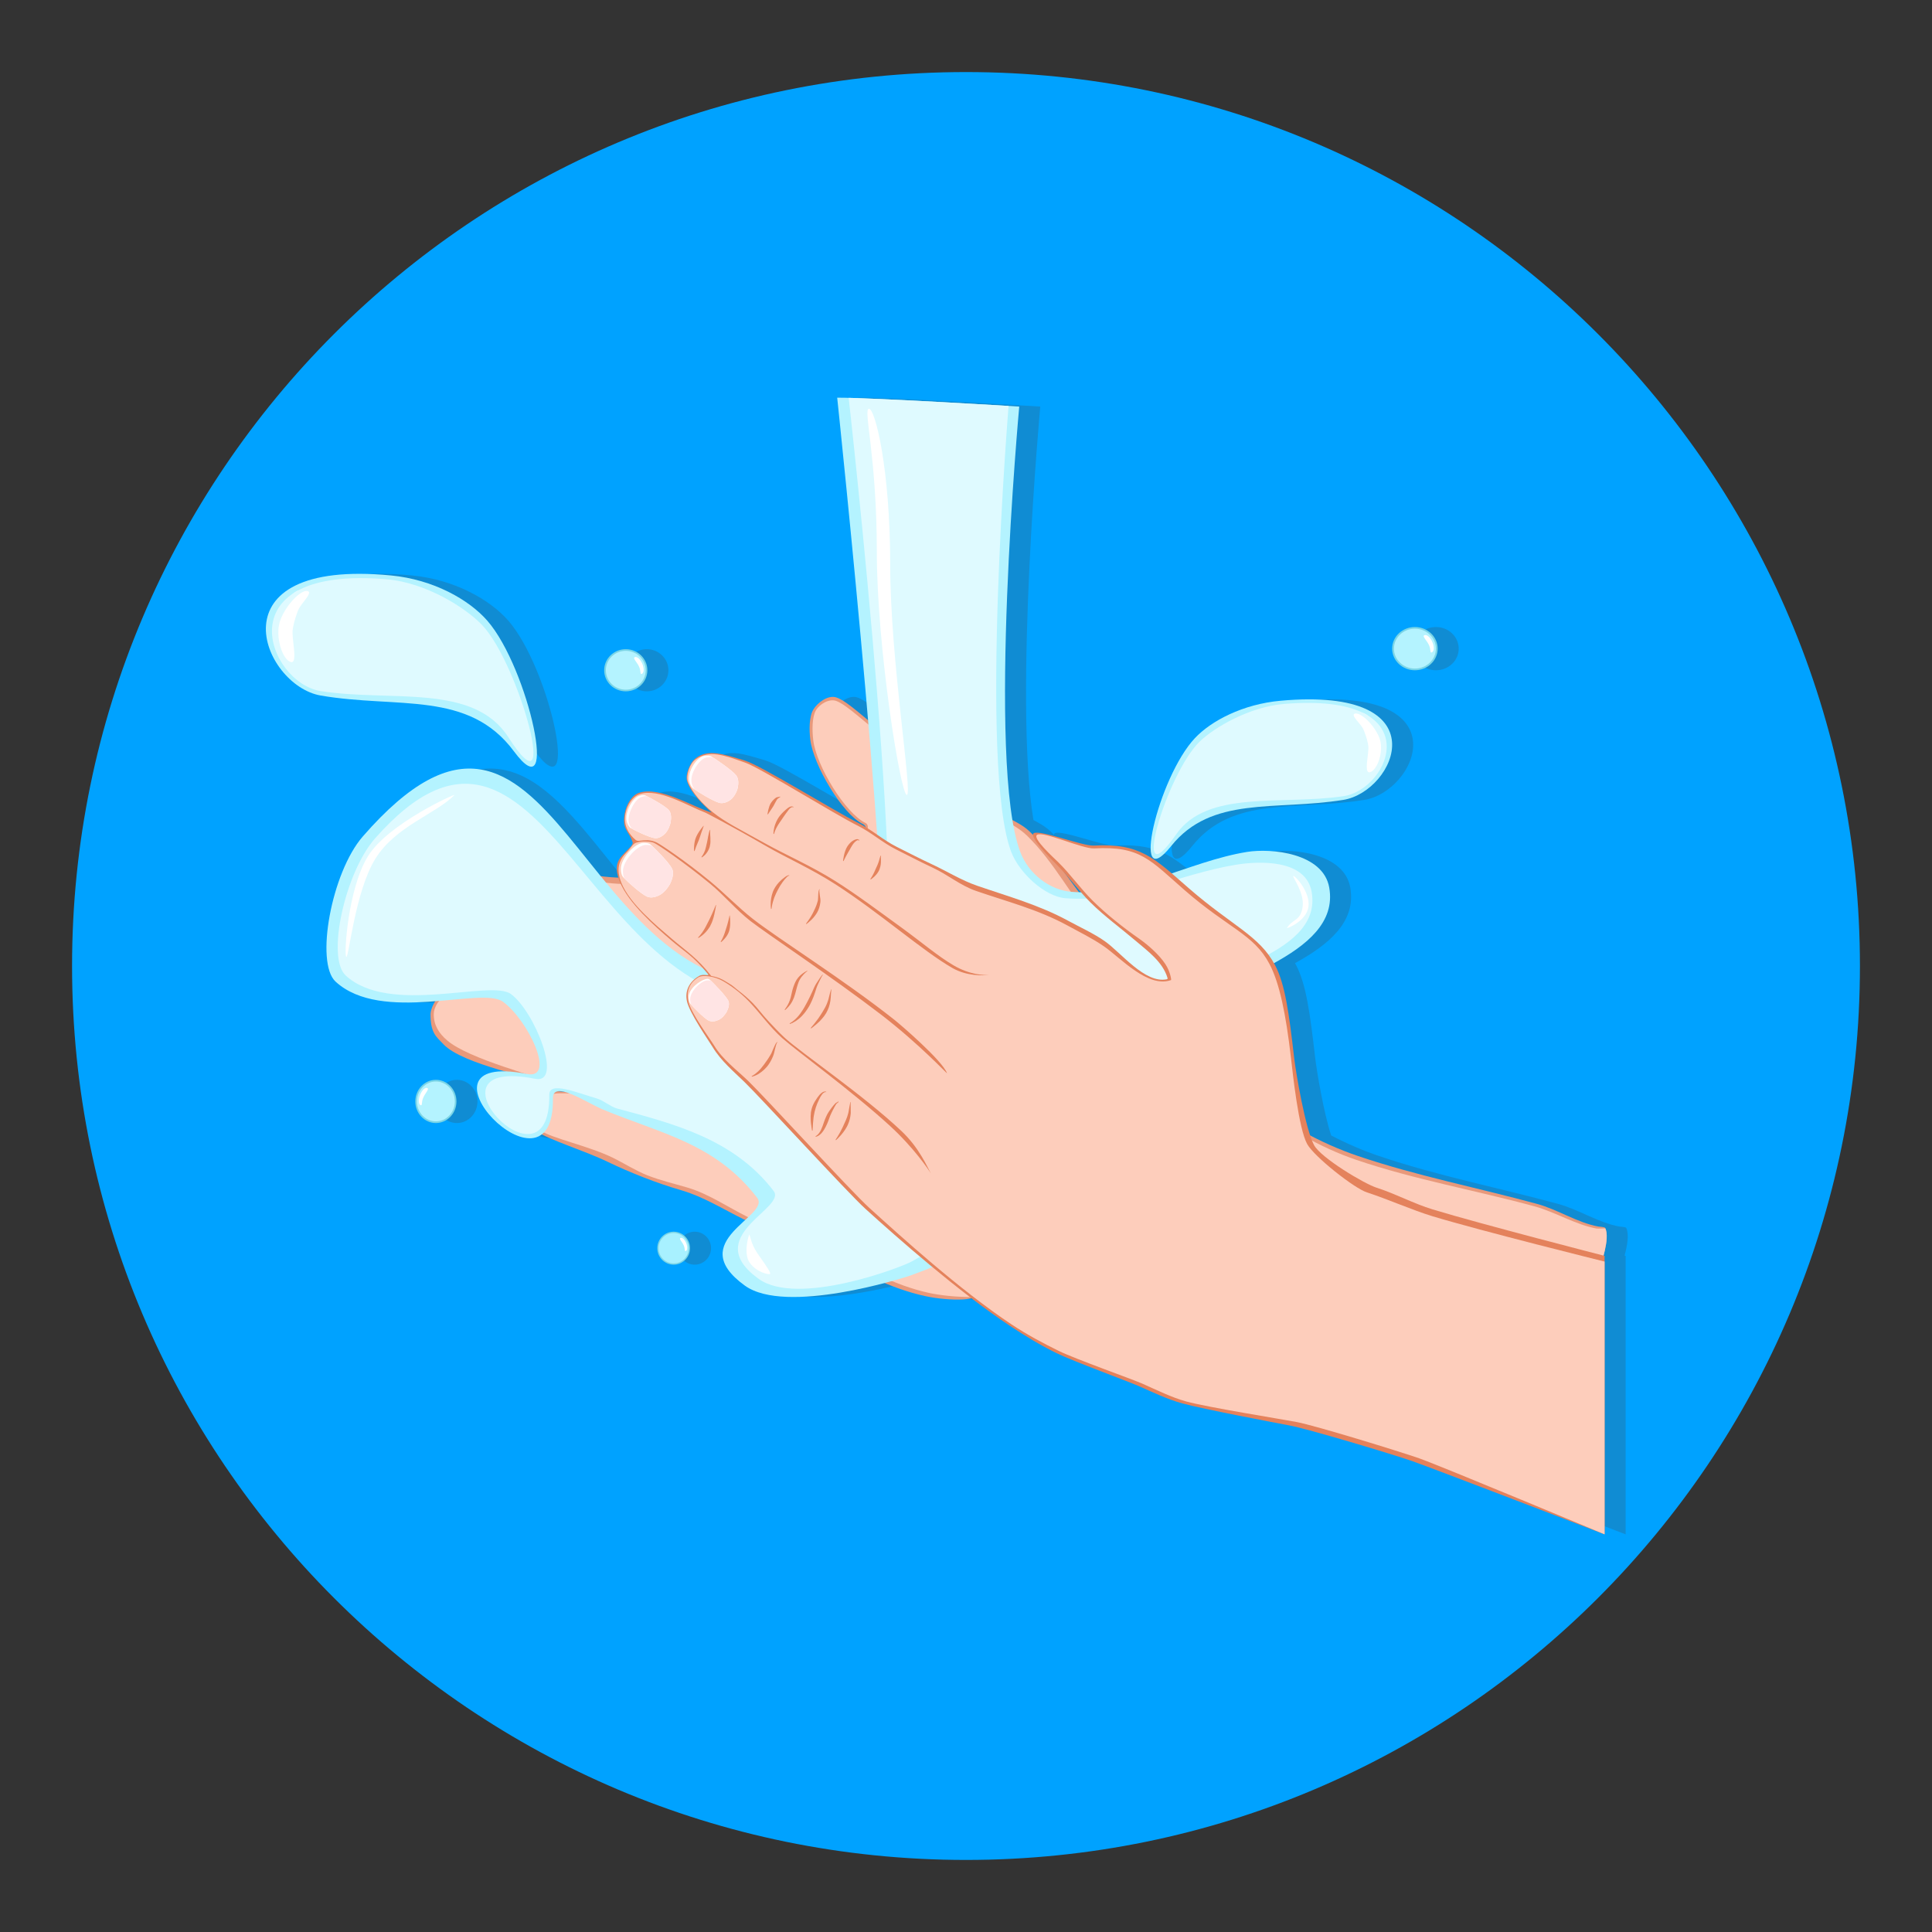 <?xml version="1.0" encoding="UTF-8"?>
<svg xmlns="http://www.w3.org/2000/svg" xmlns:xlink="http://www.w3.org/1999/xlink" width="4800" height="4800" viewBox="0 0 4800 4800">
<rect x="0" y="0" width="4800" height="4800" fill="#333333" stroke="none"/>
<defs>
<clipPath id="clip-0">
<path clip-rule="nonzero" d="M 972 1739 L 3992 1739 L 3992 3238 L 972 3238 Z M 972 1739 "/>
</clipPath>
<clipPath id="clip-1">
<path clip-rule="evenodd" d="M 2890.27 2520.609 C 2879.23 2508.199 2801.469 2374.078 2796.512 2369.352 C 2775.531 2349.359 2755.879 2310.82 2736.879 2288.699 C 2675.27 2216.969 2625.672 2131.078 2557.949 2065.75 C 2538.488 2046.98 2516.211 2039.449 2492.281 2023.852 C 2472.559 2010.988 2454.379 1997.18 2430.66 1982.828 C 2382.711 1953.84 2355.352 1938.91 2313.102 1897.102 C 2262.59 1847.121 2233.352 1846.102 2194.441 1818.922 C 2155.199 1791.52 2106.609 1742.07 2077.68 1732.699 C 2057.5 1726.16 2031.559 1745.039 2020.82 1762.66 C 2010.078 1780.289 2010.09 1813.262 2013.238 1838.43 C 2021.141 1901.461 2092.82 2022.75 2144.039 2047.52 C 2153.59 2052.129 2156.219 2068.031 2142.488 2074.93 C 2050.809 2121.012 1906.922 2102.828 1807.75 2119.309 C 1747.039 2129.398 1685.988 2148.531 1625.82 2162.43 C 1604.059 2167.461 1584.988 2179.699 1562.371 2180.5 C 1404.719 2186.031 1215.18 2082.52 1108.469 2130.148 C 1090.969 2137.961 1072.57 2168.84 1070.898 2176.449 C 1059.609 2227.852 1106.309 2233.539 1137.328 2251.969 C 1139.07 2253 1174.398 2270.672 1170.289 2272.91 C 1131.039 2294.281 1058.219 2214.289 984.59 2283.539 C 977.332 2290.371 971.52 2300.52 967.66 2310.602 C 964.648 2318.48 958.613 2353.828 968.453 2370.801 C 993.91 2414.711 1042.988 2411.84 1110.469 2428.719 C 1139.531 2435.988 1172.941 2453.309 1199.391 2467.719 C 1201.609 2468.922 1194.449 2468.191 1191.969 2468.191 C 1169.5 2468.191 1147.52 2459.18 1130.328 2460.82 C 1115.578 2462.23 1098.93 2468.301 1088.82 2478.051 C 1078.711 2487.801 1069.691 2508.449 1069.648 2519.328 C 1069.461 2566.238 1083.051 2574.871 1102.172 2594.84 C 1149.711 2644.488 1323.551 2676.898 1395.289 2702.941 C 1405.301 2706.578 1415.641 2708.922 1426.141 2709.922 C 1428.91 2710.18 1426.512 2712.82 1425.852 2712.93 C 1406.41 2716.07 1383.781 2706.859 1366.641 2713.988 C 1349.512 2721.121 1328.719 2739.672 1323.031 2755.719 C 1317.34 2771.762 1318.199 2800.262 1332.488 2810.262 C 1363.719 2832.109 1451.539 2858.32 1510.41 2886.809 C 1537.738 2900.039 1569.59 2913.75 1597.801 2924.719 C 1631.238 2937.73 1659.531 2947.5 1693.789 2957.512 C 1746.711 2972.969 1796.148 3003.711 1845.73 3028.359 C 1915.281 3062.941 1988.41 3088.23 2058.219 3121.879 C 2138.039 3160.359 2212.391 3201.34 2298.801 3220.16 C 2330.34 3227.031 2366.809 3229.828 2393.109 3228.398 C 2414.859 3227.219 2436.531 3218.871 2456.609 3211.578 C 2754.359 3103.48 3073.66 3194.609 3376.551 3207.52 C 3547.699 3214.82 3719.461 3202.359 3890.43 3212.711 C 3913.328 3214.09 3940.77 3237.5 3959.762 3237.5 C 3961.859 3237.5 3971.43 3169.039 3972.879 3161.66 C 3977.84 3136.609 4000.641 3078.102 3988.199 3050.988 C 3986.84 3048.02 3973.809 3047.809 3971.441 3047.379 C 3918.809 3037.828 3870.59 3005.16 3818.699 2991.031 C 3670.672 2950.73 3520.699 2921.711 3374.352 2872.238 C 3185.66 2808.461 3027.191 2674.539 2890.27 2520.609 Z M 2890.27 2520.609 "/>
</clipPath>
<clipPath id="clip-2">
<path clip-rule="nonzero" d="M 839 987 L 3261 987 L 3261 3202 L 839 3202 Z M 839 987 "/>
</clipPath>
<clipPath id="clip-3">
<path clip-rule="evenodd" d="M 2079.98 987.988 C 2079.98 987.988 2232.48 2434.512 2186.629 2484.441 C 2185.941 2485.199 2015.238 2439.871 1961.109 2445.09 C 1428.559 2496.512 1378.16 1530.141 901.172 2078.398 C 823.734 2167.41 782.406 2391.711 833.77 2438.859 C 948.402 2544.078 1196.34 2450.121 1249.512 2488.719 C 1311.719 2533.891 1382.961 2682.809 1309.09 2668.289 C 994.633 2606.48 1377.238 3006.57 1373.711 2728.879 C 1373.109 2681.809 1457.25 2739.578 1497.621 2756.422 C 1640.762 2816.121 1777.371 2840.238 1881.148 2975.879 C 1916.191 3021.68 1696.879 3082.961 1850.578 3194.109 C 1952.16 3267.559 2244.199 3175.289 2262.012 3168.91 C 2425.09 3110.52 2707.512 2968.711 2799.02 2804.148 C 2850.738 2711.141 2867.07 2601.219 2939.219 2520.488 C 3017.75 2432.621 3332.672 2378.539 3302.5 2205.309 C 3287.48 2119.059 3158.059 2106.879 3098.238 2116.57 C 2952.441 2140.191 2812.141 2228.301 2661.91 2215.719 C 2608.211 2211.219 2555.77 2171.762 2534.922 2116.879 C 2451.051 1896.129 2532.27 1010.141 2532.27 1010.141 C 2532.27 1010.141 2172.551 987.988 2079.98 987.988 Z M 2079.98 987.988 "/>
</clipPath>
<clipPath id="clip-4">
<path clip-rule="nonzero" d="M 1536 1873 L 3987 1873 L 3987 3813 L 1536 3813 Z M 1536 1873 "/>
</clipPath>
<clipPath id="clip-5">
<path clip-rule="evenodd" d="M 1706.488 2486.551 C 1712.172 2516.02 1760.988 2585.559 1770.711 2601.66 C 1791.16 2635.52 1822.281 2661.641 1849.781 2688.34 C 1892.469 2729.789 2105.211 2962.629 2150.539 3003.699 C 2228.391 3074.262 2379.391 3207.762 2508.609 3293.672 C 2545.801 3318.398 2585.27 3342.512 2625 3361.879 C 2665.75 3381.75 2802.422 3431.898 2828.48 3443.34 C 2864.559 3459.172 2899.559 3476.289 2937.539 3486.75 C 2988.859 3500.891 3165.84 3534.328 3204.328 3541.629 C 3251.039 3550.5 3456.84 3612.059 3508.98 3630.199 C 3559.031 3647.602 3986.57 3812.012 3986.57 3812.012 L 3986.57 3120.16 C 3986.57 3120.16 3680.98 3041.672 3559.641 3004.84 C 3512.059 2990.398 3467.75 2966.059 3420.398 2950.93 C 3388.602 2940.77 3281.68 2876.359 3264.809 2845.18 C 3243.602 2805.988 3219.738 2666.828 3215.25 2627.828 C 3202.648 2518.328 3192.898 2445.41 3167.969 2398.121 C 3129.129 2324.449 3061.738 2301.059 2953.301 2206.57 C 2866.949 2131.328 2832.789 2094.57 2717.809 2100.828 C 2688.879 2102.41 2583.699 2060.43 2568.27 2070.238 C 2555.461 2078.371 2612.98 2136.129 2623.762 2146.711 C 2654.391 2176.762 2679.352 2212.531 2709.719 2242.609 C 2744.211 2276.75 2785.32 2306.551 2822.129 2337.941 C 2850.922 2362.469 2888.34 2389.41 2900.422 2428.871 C 2901.039 2430.922 2901.191 2432.512 2898.852 2432.988 C 2844.141 2444.16 2785.262 2366.41 2744.238 2337.941 C 2716.211 2318.48 2684 2304.07 2654.238 2287.859 C 2580.852 2247.891 2504.16 2227.051 2426.941 2200.328 C 2388.41 2187 2353 2164.84 2315.961 2147.559 C 2284.969 2133.09 2257.781 2118.969 2227.02 2103.539 C 2195.16 2087.559 2164.75 2060.738 2133.039 2044.941 C 2071.922 2014.469 1889.539 1901.262 1850.82 1889.699 C 1795.309 1873.141 1758.102 1859.641 1726.738 1885.191 C 1715.41 1894.43 1701.559 1924.23 1707.172 1941.191 C 1717.488 1972.43 1750.27 2001.621 1760.289 2011.512 C 1761.32 2012.52 1768.922 2018.98 1767.738 2018.648 C 1724.41 2006.34 1640.41 1952.52 1587.828 1969.66 C 1570.09 1975.441 1556.461 1997.68 1552.129 2020.941 C 1544.621 2061.25 1562.602 2064.191 1571.738 2092.469 C 1573.738 2098.66 1561.461 2108.98 1557.898 2112.84 C 1541.078 2131.07 1520.898 2143.66 1540.219 2191.352 C 1561.219 2243.199 1626.449 2300.891 1666.871 2335.48 C 1703.191 2366.559 1721.859 2374.41 1758.738 2419.828 C 1764.09 2426.422 1747.77 2418.25 1736.641 2424.879 C 1709.922 2440.789 1702.102 2463.762 1706.488 2486.551 Z M 1706.488 2486.551 "/>
</clipPath>
<clipPath id="clip-6">
<path clip-rule="nonzero" d="M 1714 2435 L 1812 2435 L 1812 2538 L 1714 2538 Z M 1714 2435 "/>
</clipPath>
<clipPath id="clip-7">
<path clip-rule="evenodd" d="M 1765.551 2435.922 C 1762.41 2432.91 1759.738 2430.801 1753.559 2432.41 C 1737.969 2436.469 1711.32 2456.379 1710.891 2476.941 C 1710.781 2482.039 1711.57 2489.441 1715.219 2493.789 C 1723.359 2503.48 1748.012 2528.461 1759.77 2535.121 C 1767.641 2539.57 1778.102 2537.512 1785.801 2533.738 C 1793.512 2529.98 1802.121 2520.531 1806.012 2512.539 C 1809.82 2504.699 1813.352 2493.781 1809.141 2485.801 C 1802.391 2473.031 1774.809 2444.82 1765.551 2435.922 Z M 1765.551 2435.922 "/>
</clipPath>
<clipPath id="clip-8">
<path clip-rule="nonzero" d="M 1547 2099 L 1673 2099 L 1673 2230 L 1547 2230 Z M 1547 2099 "/>
</clipPath>
<clipPath id="clip-9">
<path clip-rule="evenodd" d="M 1616.641 2098.391 C 1612.059 2094.238 1605 2094.23 1599.109 2094.102 C 1577.879 2093.641 1542.43 2132.039 1542.539 2158.641 C 1542.57 2165.23 1543.828 2174.68 1548.672 2179.828 C 1559.488 2191.32 1592.07 2220.449 1607.449 2227.559 C 1617.73 2232.32 1631.141 2228.34 1640.949 2222.512 C 1650.762 2216.691 1661.551 2203.398 1666.301 2192.602 C 1670.961 2182 1674.75 2167.73 1669.461 2157.699 C 1661.191 2142 1628.371 2108.988 1616.641 2098.391 Z M 1616.641 2098.391 "/>
</clipPath>
<clipPath id="clip-10">
<path clip-rule="nonzero" d="M 1561 1977 L 1668 1977 L 1668 2083 L 1561 2083 Z M 1561 1977 "/>
</clipPath>
<clipPath id="clip-11">
<path clip-rule="evenodd" d="M 1603.98 1976.461 C 1599.262 1974.191 1593.48 1975.801 1588.629 1977.051 C 1571.129 1981.559 1551.031 2020.539 1557.309 2041.871 C 1558.859 2047.16 1562.09 2054.461 1567.25 2057.48 C 1578.781 2064.219 1612.238 2080.129 1626.488 2082.309 C 1636.012 2083.77 1646.07 2077.488 1652.75 2070.559 C 1659.43 2063.629 1665.172 2050.48 1666.551 2040.711 C 1667.91 2031.129 1667.691 2018.801 1661.031 2011.961 C 1650.602 2001.25 1616.039 1982.281 1603.98 1976.461 Z M 1603.98 1976.461 "/>
</clipPath>
<clipPath id="clip-12">
<path clip-rule="nonzero" d="M 1717 1880 L 1835 1880 L 1835 1996 L 1717 1996 Z M 1717 1880 "/>
</clipPath>
<clipPath id="clip-13">
<path clip-rule="evenodd" d="M 1767.621 1879.559 C 1762.551 1876.441 1756.09 1877.25 1750.68 1877.809 C 1731.16 1879.859 1706.84 1917.789 1712.57 1941.211 C 1713.98 1947.012 1717.129 1955.199 1722.648 1959.172 C 1734.969 1968.051 1770.922 1989.949 1786.488 1994.441 C 1796.898 1997.449 1808.328 1992.391 1816.07 1986.129 C 1823.809 1979.859 1830.871 1966.91 1832.941 1956.84 C 1834.961 1946.969 1835.422 1933.961 1828.461 1925.73 C 1817.57 1912.852 1780.578 1887.551 1767.621 1879.559 Z M 1767.621 1879.559 "/>
</clipPath>
<clipPath id="clip-14">
<path clip-rule="nonzero" d="M 3463 1562 L 3568 1562 L 3568 1662 L 3463 1662 Z M 3463 1562 "/>
</clipPath>
<clipPath id="clip-15">
<path clip-rule="evenodd" d="M 3515.289 1557.801 C 3546.512 1557.801 3571.852 1581.871 3571.852 1611.52 C 3571.852 1641.16 3546.512 1665.238 3515.289 1665.238 C 3484.078 1665.238 3458.738 1641.16 3458.738 1611.52 C 3458.738 1581.871 3484.078 1557.801 3515.289 1557.801 Z M 3515.289 1557.801 "/>
</clipPath>
<clipPath id="clip-16">
<path clip-rule="nonzero" d="M 3537 1577 L 3563 1577 L 3563 1622 L 3537 1622 Z M 3537 1577 "/>
</clipPath>
<clipPath id="clip-17">
<path clip-rule="evenodd" d="M 3515.289 1557.801 C 3546.512 1557.801 3571.852 1581.871 3571.852 1611.52 C 3571.852 1641.16 3546.512 1665.238 3515.289 1665.238 C 3484.078 1665.238 3458.738 1641.16 3458.738 1611.52 C 3458.738 1581.871 3484.078 1557.801 3515.289 1557.801 Z M 3515.289 1557.801 "/>
</clipPath>
<clipPath id="clip-18">
<path clip-rule="nonzero" d="M 1035 2687 L 1131 2687 L 1131 2786 L 1035 2786 Z M 1035 2687 "/>
</clipPath>
<clipPath id="clip-19">
<path clip-rule="evenodd" d="M 1082.961 2682.789 C 1054.75 2682.789 1031.852 2706.852 1031.852 2736.488 C 1031.852 2766.121 1054.75 2790.18 1082.961 2790.18 C 1111.16 2790.18 1134.059 2766.121 1134.059 2736.488 C 1134.059 2706.852 1111.16 2682.789 1082.961 2682.789 Z M 1082.961 2682.789 "/>
</clipPath>
<clipPath id="clip-20">
<path clip-rule="nonzero" d="M 1040 2702 L 1064 2702 L 1064 2747 L 1040 2747 Z M 1040 2702 "/>
</clipPath>
<clipPath id="clip-21">
<path clip-rule="evenodd" d="M 1082.961 2682.789 C 1054.75 2682.789 1031.852 2706.852 1031.852 2736.488 C 1031.852 2766.121 1054.75 2790.18 1082.961 2790.18 C 1111.16 2790.18 1134.059 2766.121 1134.059 2736.488 C 1134.059 2706.852 1111.16 2682.789 1082.961 2682.789 Z M 1082.961 2682.789 "/>
</clipPath>
<clipPath id="clip-22">
<path clip-rule="nonzero" d="M 1505 1616 L 1605 1616 L 1605 1714 L 1505 1714 Z M 1505 1616 "/>
</clipPath>
<clipPath id="clip-23">
<path clip-rule="evenodd" d="M 1554.699 1612.871 C 1584.32 1612.871 1608.371 1636.328 1608.371 1665.238 C 1608.371 1694.141 1584.32 1717.609 1554.699 1717.609 C 1525.07 1717.609 1501.02 1694.141 1501.02 1665.238 C 1501.02 1636.328 1525.07 1612.871 1554.699 1612.871 Z M 1554.699 1612.871 "/>
</clipPath>
<clipPath id="clip-24">
<path clip-rule="nonzero" d="M 1575 1632 L 1600 1632 L 1600 1675 L 1575 1675 Z M 1575 1632 "/>
</clipPath>
<clipPath id="clip-25">
<path clip-rule="evenodd" d="M 1554.699 1612.871 C 1584.32 1612.871 1608.371 1636.328 1608.371 1665.238 C 1608.371 1694.141 1584.32 1717.609 1554.699 1717.609 C 1525.07 1717.609 1501.02 1694.141 1501.02 1665.238 C 1501.02 1636.328 1525.07 1612.871 1554.699 1612.871 Z M 1554.699 1612.871 "/>
</clipPath>
<clipPath id="clip-26">
<path clip-rule="nonzero" d="M 687 1465 L 764 1465 L 764 1632 L 687 1632 Z M 687 1465 "/>
</clipPath>
<clipPath id="clip-27">
<path clip-rule="evenodd" d="M 971.617 1429.699 C 1076.852 1439.84 1165.102 1489.82 1210.66 1542.012 C 1313.738 1660.109 1392.238 2022.211 1276.801 1866.609 C 1164.051 1714.641 988.191 1761 796.859 1728.039 C 650.297 1702.789 522.672 1386.449 971.617 1429.699 Z M 971.617 1429.699 "/>
</clipPath>
<clipPath id="clip-28">
<path clip-rule="nonzero" d="M 675 1436 L 1326 1436 L 1326 1891 L 675 1891 Z M 675 1436 "/>
</clipPath>
<clipPath id="clip-29">
<path clip-rule="evenodd" d="M 971.617 1429.699 C 1076.852 1439.84 1165.102 1489.82 1210.66 1542.012 C 1313.738 1660.109 1392.238 2022.211 1276.801 1866.609 C 1164.051 1714.641 988.191 1761 796.859 1728.039 C 650.297 1702.789 522.672 1386.449 971.617 1429.699 Z M 971.617 1429.699 "/>
</clipPath>
<clipPath id="clip-30">
<path clip-rule="nonzero" d="M 691 1468 L 768 1468 L 768 1646 L 691 1646 Z M 691 1468 "/>
</clipPath>
<clipPath id="clip-31">
<path clip-rule="evenodd" d="M 962.047 1439.371 C 1057.84 1447.82 1155.699 1509.059 1197.191 1552.238 C 1291.078 1649.93 1394.68 2036.801 1262.98 1831.621 C 1176.301 1696.59 971.102 1744.379 796.93 1717.012 C 663.512 1696.051 553.383 1403.328 962.047 1439.371 Z M 962.047 1439.371 "/>
</clipPath>
<clipPath id="clip-32">
<path clip-rule="evenodd" d="M 971.617 1429.699 C 1076.852 1439.84 1165.102 1489.82 1210.66 1542.012 C 1313.738 1660.109 1392.238 2022.211 1276.801 1866.609 C 1164.051 1714.641 988.191 1761 796.859 1728.039 C 650.297 1702.789 522.672 1386.449 971.617 1429.699 Z M 971.617 1429.699 "/>
</clipPath>
<clipPath id="clip-33">
<path clip-rule="nonzero" d="M 3367 1770 L 3435 1770 L 3435 1908 L 3367 1908 Z M 3367 1770 "/>
</clipPath>
<clipPath id="clip-34">
<path clip-rule="evenodd" d="M 3181.711 1740.941 C 3087.969 1749.359 3009.328 1790.699 2968.73 1833.84 C 2876.852 1931.461 2806.781 2230.66 2909.68 2102.051 C 3010.18 1976.441 3166.809 2014.66 3337.262 1987.328 C 3467.828 1966.398 3581.648 1704.98 3181.711 1740.941 Z M 3181.711 1740.941 "/>
</clipPath>
<clipPath id="clip-35">
<path clip-rule="nonzero" d="M 2866 1746 L 3446 1746 L 3446 2123 L 2866 2123 Z M 2866 1746 "/>
</clipPath>
<clipPath id="clip-36">
<path clip-rule="evenodd" d="M 3181.711 1740.941 C 3087.969 1749.359 3009.328 1790.699 2968.73 1833.84 C 2876.852 1931.461 2806.781 2230.66 2909.68 2102.051 C 3010.18 1976.441 3166.809 2014.66 3337.262 1987.328 C 3467.828 1966.398 3581.648 1704.98 3181.711 1740.941 Z M 3181.711 1740.941 "/>
</clipPath>
<clipPath id="clip-37">
<path clip-rule="nonzero" d="M 3363 1772 L 3432 1772 L 3432 1919 L 3363 1919 Z M 3363 1772 "/>
</clipPath>
<clipPath id="clip-38">
<path clip-rule="evenodd" d="M 3190.23 1748.922 C 3104.898 1755.949 3017.699 1806.59 2980.719 1842.281 C 2897.039 1923.039 2804.59 2242.711 2922 2073.129 C 2999.27 1961.539 3182.039 2000.922 3337.211 1978.219 C 3456.059 1960.828 3554.289 1718.949 3190.23 1748.922 Z M 3190.23 1748.922 "/>
</clipPath>
<clipPath id="clip-39">
<path clip-rule="evenodd" d="M 3181.711 1740.941 C 3087.969 1749.359 3009.328 1790.699 2968.73 1833.84 C 2876.852 1931.461 2806.781 2230.66 2909.68 2102.051 C 3010.18 1976.441 3166.809 2014.66 3337.262 1987.328 C 3467.828 1966.398 3581.648 1704.98 3181.711 1740.941 Z M 3181.711 1740.941 "/>
</clipPath>
<clipPath id="clip-40">
<path clip-rule="nonzero" d="M 1636 3063 L 1712 3063 L 1712 3139 L 1636 3139 Z M 1636 3063 "/>
</clipPath>
<clipPath id="clip-41">
<path clip-rule="evenodd" d="M 1673.672 3060.102 C 1696.102 3060.102 1714.301 3078.449 1714.301 3101.059 C 1714.301 3123.672 1696.102 3142.02 1673.672 3142.02 C 1651.25 3142.02 1633.039 3123.672 1633.039 3101.059 C 1633.039 3078.449 1651.25 3060.102 1673.672 3060.102 Z M 1673.672 3060.102 "/>
</clipPath>
<clipPath id="clip-42">
<path clip-rule="nonzero" d="M 1689 3075 L 1708 3075 L 1708 3109 L 1689 3109 Z M 1689 3075 "/>
</clipPath>
<clipPath id="clip-43">
<path clip-rule="evenodd" d="M 1673.672 3060.102 C 1696.102 3060.102 1714.301 3078.449 1714.301 3101.059 C 1714.301 3123.672 1696.102 3142.02 1673.672 3142.02 C 1651.25 3142.02 1633.039 3123.672 1633.039 3101.059 C 1633.039 3078.449 1651.25 3060.102 1673.672 3060.102 Z M 1673.672 3060.102 "/>
</clipPath>
</defs>
<path fill-rule="evenodd" fill="rgb(0%, 63.477%, 100%)" fill-opacity="1" d="M 2400 179.031 C 3625.789 179.031 4620.969 1174.211 4620.969 2400 C 4620.969 3625.789 3625.789 4620.973 2400 4620.973 C 1174.211 4620.973 179.027 3625.789 179.027 2400 C 179.027 1174.211 1174.211 179.031 2400 179.031 "/>
<path fill-rule="evenodd" fill="rgb(6.299%, 55.077%, 82.812%)" fill-opacity="1" d="M 2209.012 1789.469 C 2175.5 1398.34 2132.238 987.988 2132.238 987.988 C 2224.809 987.988 2584.52 1010.141 2584.52 1010.141 C 2584.52 1010.141 2518 1735.801 2567.531 2037.289 C 2582.789 2045.609 2597.129 2053.141 2610.211 2065.75 C 2613.059 2068.512 2615.879 2071.301 2618.672 2074.121 C 2618.648 2072.391 2619.23 2071.059 2620.52 2070.238 C 2635.961 2060.43 2741.141 2102.41 2770.059 2100.828 C 2864.488 2095.691 2904.41 2119.559 2963.488 2169.941 C 3025.629 2148.988 3087.551 2126.77 3150.5 2116.57 C 3210.309 2106.879 3339.738 2119.059 3354.762 2205.309 C 3369.629 2290.719 3300.621 2347.16 3217.422 2392.969 C 3218.371 2394.66 3219.301 2396.379 3220.219 2398.121 C 3245.148 2445.41 3254.91 2518.328 3267.5 2627.828 C 3271.309 2660.879 3289.02 2765.84 3307.238 2820.961 C 3345.648 2841.051 3385.41 2858.32 3426.609 2872.238 C 3572.949 2921.711 3722.93 2950.73 3870.949 2991.031 C 3922.852 3005.16 3971.07 3037.828 4023.691 3047.379 C 4026.059 3047.809 4039.09 3048.02 4040.461 3050.988 C 4047.898 3067.211 4042.719 3094.691 4036.301 3119.512 C 4037.961 3119.93 4038.828 3120.16 4038.828 3120.16 L 4038.828 3812.012 C 4038.828 3812.012 3611.281 3647.602 3561.238 3630.199 C 3509.102 3612.059 3303.289 3550.5 3256.59 3541.629 C 3218.102 3534.328 3041.109 3500.891 2989.801 3486.75 C 2951.82 3476.289 2916.809 3459.172 2880.738 3443.34 C 2854.68 3431.898 2718 3381.75 2677.262 3361.879 C 2637.52 3342.512 2598.059 3318.398 2560.871 3293.672 C 2529.98 3273.141 2497.852 3249.891 2465.781 3225.422 C 2459.012 3226.961 2452.191 3228.031 2445.359 3228.398 C 2419.059 3229.828 2382.59 3227.031 2351.051 3220.16 C 2315.738 3212.469 2282.441 3201.07 2249.949 3187.66 C 2153.789 3212.809 1977.238 3247.898 1902.84 3194.109 C 1802.93 3121.859 1860.621 3070.691 1903.621 3031.141 C 1901.738 3030.219 1899.859 3029.301 1897.988 3028.359 C 1848.41 3003.711 1798.961 2972.969 1746.051 2957.512 C 1711.789 2947.5 1683.5 2937.73 1650.051 2924.719 C 1621.852 2913.75 1590 2900.039 1562.672 2886.809 C 1510.891 2861.75 1436.719 2838.461 1398.359 2818.34 C 1324.148 2875.82 1137.211 2659.551 1305.301 2661.711 C 1242.16 2643.281 1180.012 2621.559 1154.43 2594.84 C 1135.309 2574.871 1121.711 2566.238 1121.898 2519.328 C 1121.941 2511.289 1126.859 2497.93 1133.512 2487.559 C 1046.289 2494.441 947.184 2494.988 886.027 2438.859 C 834.664 2391.711 875.992 2167.41 953.43 2078.398 C 1238.078 1751.219 1370.809 1963.441 1544.75 2176.859 C 1559.5 2178.711 1574.129 2179.969 1588.551 2180.469 C 1576.391 2141.59 1594.691 2129.602 1610.148 2112.84 C 1613.711 2108.98 1626 2098.66 1624 2092.469 C 1614.859 2064.191 1596.879 2061.25 1604.391 2020.941 C 1608.719 1997.68 1622.352 1975.441 1640.09 1969.66 C 1692.66 1952.52 1776.672 2006.34 1819.988 2018.648 C 1821.172 2018.98 1813.57 2012.52 1812.551 2011.512 C 1802.52 2001.621 1769.75 1972.43 1759.43 1941.191 C 1753.82 1924.23 1767.66 1894.43 1779 1885.191 C 1810.359 1859.641 1847.57 1873.141 1903.078 1889.699 C 1941.789 1901.262 2124.18 2014.469 2185.301 2044.941 C 2191.27 2047.91 2197.191 2051.281 2203.09 2054.891 C 2201.77 2051.699 2199.398 2049.02 2196.301 2047.52 C 2145.07 2022.75 2073.391 1901.461 2065.5 1838.43 C 2062.34 1813.262 2062.34 1780.289 2073.07 1762.66 C 2083.809 1745.039 2109.75 1726.16 2129.93 1732.699 C 2150.039 1739.211 2179.648 1765.09 2209.012 1789.469 Z M 1725.93 3060.102 C 1748.352 3060.102 1766.559 3078.449 1766.559 3101.059 C 1766.559 3123.672 1748.352 3142.02 1725.93 3142.02 C 1703.5 3142.02 1685.301 3123.672 1685.301 3101.059 C 1685.301 3078.449 1703.5 3060.102 1725.93 3060.102 Z M 1135.211 2682.789 C 1107.012 2682.789 1084.109 2706.852 1084.109 2736.488 C 1084.109 2766.121 1107.012 2790.18 1135.211 2790.18 C 1163.422 2790.18 1186.32 2766.121 1186.32 2736.488 C 1186.32 2706.852 1163.422 2682.789 1135.211 2682.789 Z M 1455.469 2712.77 C 1448.52 2710.949 1442.398 2710.27 1437.559 2711.238 C 1443.379 2711.41 1449.422 2712.16 1455.469 2712.77 Z M 2700.609 2173 C 2711.391 2187.551 2722.051 2202.219 2732.801 2216.77 C 2734.551 2216.828 2736.301 2216.871 2738.051 2216.891 C 2725.43 2202.441 2713.281 2187.469 2700.609 2173 Z M 3233.969 1740.941 C 3140.219 1749.359 3061.59 1790.699 3020.98 1833.84 C 2929.109 1931.461 2859.039 2230.66 2961.93 2102.051 C 3062.43 1976.441 3219.07 2014.66 3389.52 1987.328 C 3520.09 1966.398 3633.91 1704.98 3233.969 1740.941 Z M 1023.871 1429.699 C 1129.109 1439.84 1217.359 1489.82 1262.91 1542.012 C 1366 1660.109 1444.488 2022.211 1329.051 1866.609 C 1216.301 1714.641 1040.449 1761 849.117 1728.039 C 702.551 1702.789 574.926 1386.449 1023.871 1429.699 Z M 1606.949 1612.871 C 1636.578 1612.871 1660.629 1636.328 1660.629 1665.238 C 1660.629 1694.141 1636.578 1717.609 1606.949 1717.609 C 1577.328 1717.609 1553.27 1694.141 1553.27 1665.238 C 1553.27 1636.328 1577.328 1612.871 1606.949 1612.871 Z M 3567.551 1557.801 C 3598.762 1557.801 3624.109 1581.871 3624.109 1611.52 C 3624.109 1641.16 3598.762 1665.238 3567.551 1665.238 C 3536.34 1665.238 3511 1641.16 3511 1611.52 C 3511 1581.871 3536.34 1557.801 3567.551 1557.801 "/>
<path fill-rule="evenodd" fill="rgb(90.819%, 59.959%, 48.094%)" fill-opacity="1" d="M 2890.27 2520.609 C 2879.23 2508.199 2801.469 2374.078 2796.512 2369.352 C 2775.531 2349.359 2755.879 2310.82 2736.879 2288.699 C 2675.27 2216.969 2625.672 2131.078 2557.949 2065.75 C 2538.488 2046.98 2516.211 2039.449 2492.281 2023.852 C 2472.559 2010.988 2454.379 1997.18 2430.66 1982.828 C 2382.711 1953.84 2355.352 1938.91 2313.102 1897.102 C 2262.59 1847.121 2233.352 1846.102 2194.441 1818.922 C 2155.199 1791.52 2106.609 1742.07 2077.68 1732.699 C 2057.5 1726.16 2031.559 1745.039 2020.82 1762.66 C 2010.078 1780.289 2010.09 1813.262 2013.238 1838.43 C 2021.141 1901.461 2092.82 2022.75 2144.039 2047.52 C 2153.59 2052.129 2156.219 2068.031 2142.488 2074.93 C 2050.809 2121.012 1906.922 2102.828 1807.75 2119.309 C 1747.039 2129.398 1685.988 2148.531 1625.82 2162.43 C 1604.059 2167.461 1584.988 2179.699 1562.371 2180.5 C 1404.719 2186.031 1215.18 2082.52 1108.469 2130.148 C 1090.969 2137.961 1072.57 2168.84 1070.898 2176.449 C 1059.609 2227.852 1106.309 2233.539 1137.328 2251.969 C 1139.07 2253 1174.398 2270.672 1170.289 2272.91 C 1131.039 2294.281 1058.219 2214.289 984.59 2283.539 C 977.332 2290.371 971.52 2300.52 967.66 2310.602 C 964.648 2318.48 958.613 2353.828 968.453 2370.801 C 993.91 2414.711 1042.988 2411.84 1110.469 2428.719 C 1139.531 2435.988 1172.941 2453.309 1199.391 2467.719 C 1201.609 2468.922 1194.449 2468.191 1191.969 2468.191 C 1169.5 2468.191 1147.52 2459.18 1130.328 2460.82 C 1115.578 2462.23 1098.93 2468.301 1088.82 2478.051 C 1078.711 2487.801 1069.691 2508.449 1069.648 2519.328 C 1069.461 2566.238 1083.051 2574.871 1102.172 2594.84 C 1149.711 2644.488 1323.551 2676.898 1395.289 2702.941 C 1405.301 2706.578 1415.641 2708.922 1426.141 2709.922 C 1428.91 2710.18 1426.512 2712.82 1425.852 2712.93 C 1406.41 2716.07 1383.781 2706.859 1366.641 2713.988 C 1349.512 2721.121 1328.719 2739.672 1323.031 2755.719 C 1317.34 2771.762 1318.199 2800.262 1332.488 2810.262 C 1363.719 2832.109 1451.539 2858.32 1510.41 2886.809 C 1537.738 2900.039 1569.59 2913.75 1597.801 2924.719 C 1631.238 2937.73 1659.531 2947.5 1693.789 2957.512 C 1746.711 2972.969 1796.148 3003.711 1845.73 3028.359 C 1915.281 3062.941 1988.41 3088.23 2058.219 3121.879 C 2138.039 3160.359 2212.391 3201.34 2298.801 3220.16 C 2330.34 3227.031 2366.809 3229.828 2393.109 3228.398 C 2414.859 3227.219 2436.531 3218.871 2456.609 3211.578 C 2754.359 3103.48 3073.66 3194.609 3376.551 3207.52 C 3547.699 3214.82 3719.461 3202.359 3890.43 3212.711 C 3913.328 3214.09 3940.77 3237.5 3959.762 3237.5 C 3961.859 3237.5 3971.43 3169.039 3972.879 3161.66 C 3977.84 3136.609 4000.641 3078.102 3988.199 3050.988 C 3986.84 3048.02 3973.809 3047.809 3971.441 3047.379 C 3918.809 3037.828 3870.59 3005.16 3818.699 2991.031 C 3670.672 2950.73 3520.699 2921.711 3374.352 2872.238 C 3185.66 2808.461 3027.191 2674.539 2890.27 2520.609 "/>
<g clip-path="url(#clip-0)">
<g clip-path="url(#clip-1)">
<path fill-rule="evenodd" fill="rgb(99.219%, 80.469%, 73.242%)" fill-opacity="1" d="M 2888.828 2520.609 C 2877.828 2508.199 2797.078 2380.23 2792.129 2375.488 C 2771.23 2355.5 2744.93 2325.988 2725.988 2303.871 C 2664.59 2232.141 2619.09 2141.461 2551.609 2076.141 C 2532.219 2057.359 2510.48 2047.211 2486.641 2031.609 C 2466.98 2018.75 2450.129 2003.789 2426.488 1989.441 C 2378.699 1960.441 2351.23 1947.91 2309.129 1906.102 C 2258.801 1856.121 2230.719 1854.77 2192.43 1827.52 C 2153.922 1800.109 2105.59 1752.051 2078.02 1741.629 C 2060.59 1735.051 2036.578 1748.641 2027.012 1765 C 2017.441 1781.359 2017.461 1814.629 2020.602 1839.801 C 2028.469 1902.828 2099.539 2020.051 2150.59 2044.82 C 2160.102 2049.43 2157.34 2068.031 2143.66 2074.93 C 2052.301 2121.012 1908.922 2102.828 1810.09 2119.309 C 1749.602 2129.398 1688.762 2148.531 1628.801 2162.43 C 1607.109 2167.461 1589.32 2195.301 1566.77 2196.09 C 1409.68 2201.629 1221.609 2089.262 1115.281 2136.891 C 1097.84 2144.699 1084.02 2167.328 1082.352 2174.949 C 1071.109 2226.352 1119.32 2229.02 1150.23 2247.449 C 1151.961 2248.48 1191.961 2271.34 1181.34 2277.09 C 1158.84 2289.281 1122.18 2281.641 1083.078 2267.699 C 1054.961 2257.691 1024.18 2255.891 992.945 2285.371 C 985.715 2292.199 979.82 2292.219 975.191 2310.578 C 973.121 2318.801 967.648 2354.719 979.367 2369.789 C 997.59 2393.219 1024.578 2397.512 1130.949 2426.988 C 1165.23 2436.488 1183.949 2451.5 1210.309 2465.91 C 1212.52 2467.109 1200.352 2472.602 1197.879 2472.602 C 1175.488 2472.602 1153.898 2465.25 1137.379 2466.199 C 1124 2466.969 1108.711 2469.512 1098.762 2478.32 C 1088.809 2487.129 1077.859 2503.469 1077.68 2519.07 C 1077.371 2546.059 1089.57 2566.859 1111.711 2585.531 C 1165.391 2630.801 1330.672 2673.461 1402.16 2699.5 C 1412.129 2703.129 1423.859 2707.672 1434.328 2708.672 C 1437.078 2708.93 1430.301 2715.27 1429.641 2715.371 C 1410.27 2718.512 1385.328 2713.148 1368.238 2719.871 C 1351.73 2726.371 1331.309 2740.84 1327.07 2755.719 C 1322.828 2770.602 1327.91 2799.949 1342.809 2809.16 C 1375.23 2829.18 1462.879 2847.359 1521.539 2875.859 C 1548.781 2889.09 1580.25 2909.109 1608.359 2920.078 C 1641.691 2933.09 1673.289 2940.328 1707.43 2950.34 C 1760.16 2965.809 1807.078 2998.371 1856.488 3023.031 C 1925.801 3057.609 1997.172 3077.648 2066.73 3111.301 C 2146.27 3149.781 2221.531 3193.32 2307.641 3212.141 C 2339.07 3219.012 2378.801 3222.359 2410.738 3222.359 C 2411.059 3222.359 2444.449 3202.73 2464.461 3195.441 C 2761.172 3087.352 3071.578 3194.609 3373.398 3207.52 C 3543.961 3214.82 3715.121 3202.359 3885.488 3212.711 C 3908.309 3214.09 3935.648 3237.5 3954.578 3237.5 C 3956.672 3237.5 3979.039 3179.289 3980.5 3171.91 C 3983.512 3156.641 3989.539 3123.191 3991.871 3093.301 C 3993.359 3074.172 3991.871 3051.871 3991.871 3051.871 C 3991.871 3051.871 3968.91 3052.699 3966.551 3052.27 C 3914.109 3042.719 3864.301 3011.309 3812.59 2997.18 C 3665.078 2956.879 3515.988 2931.262 3370.16 2881.801 C 3182.121 2818.02 3025.27 2674.539 2888.828 2520.609 "/>
</g>
</g>
<path fill-rule="evenodd" fill="rgb(70.702%, 95.312%, 100%)" fill-opacity="1" d="M 2079.98 987.988 C 2079.98 987.988 2232.48 2434.512 2186.629 2484.441 C 2185.941 2485.199 2015.238 2439.871 1961.109 2445.09 C 1428.559 2496.512 1378.16 1530.141 901.172 2078.398 C 823.734 2167.41 782.406 2391.711 833.77 2438.859 C 948.402 2544.078 1196.34 2450.121 1249.512 2488.719 C 1311.719 2533.891 1382.961 2682.809 1309.09 2668.289 C 994.633 2606.48 1377.238 3006.57 1373.711 2728.879 C 1373.109 2681.809 1457.25 2739.578 1497.621 2756.422 C 1640.762 2816.121 1777.371 2840.238 1881.148 2975.879 C 1916.191 3021.68 1696.879 3082.961 1850.578 3194.109 C 1952.16 3267.559 2244.199 3175.289 2262.012 3168.91 C 2425.09 3110.52 2707.512 2968.711 2799.02 2804.148 C 2850.738 2711.141 2867.07 2601.219 2939.219 2520.488 C 3017.75 2432.621 3332.672 2378.539 3302.5 2205.309 C 3287.48 2119.059 3158.059 2106.879 3098.238 2116.57 C 2952.441 2140.191 2812.141 2228.301 2661.91 2215.719 C 2608.211 2211.219 2555.77 2171.762 2534.922 2116.879 C 2451.051 1896.129 2532.27 1010.141 2532.27 1010.141 C 2532.27 1010.141 2172.551 987.988 2079.98 987.988 "/>
<g clip-path="url(#clip-2)">
<g clip-path="url(#clip-3)">
<path fill-rule="evenodd" fill="rgb(87.305%, 98.047%, 100%)" fill-opacity="1" d="M 2108.441 987.988 C 2108.441 987.988 2272.199 2442.77 2180.59 2466.352 C 2179.672 2466.578 2015.762 2483.738 1964.199 2488.719 C 1457.051 2537.68 1351.25 1607.949 931.973 2082.762 C 857.703 2166.859 810.047 2378.789 858.961 2423.691 C 968.125 2523.891 1218.551 2432.762 1269.18 2469.531 C 1328.43 2512.539 1400.051 2694.09 1329.699 2680.262 C 1030.238 2621.398 1368.012 2984.32 1364.648 2719.871 C 1364.211 2685.422 1432.898 2714.602 1483.66 2729.41 C 1498.93 2733.859 1517.262 2749.77 1532.328 2753.828 C 1674.039 2791.98 1823.238 2829.77 1922.07 2958.941 C 1955.441 3002.551 1738.172 3071.262 1884.551 3177.109 C 1981.289 3247.059 2239.281 3148.609 2264.191 3134.59 C 2409.43 3052.859 2676.621 2927.531 2763.77 2770.82 C 2813.02 2682.238 2828.57 2577.57 2897.281 2500.68 C 2972.07 2417 3287.539 2381.129 3258.82 2216.16 C 3244.512 2134.02 3128.039 2139.129 3071.078 2148.359 C 2932.23 2170.859 2789.77 2243.559 2646.711 2231.57 C 2595.57 2227.289 2532.121 2168.578 2512.262 2116.32 C 2432.391 1906.102 2505.961 1006.461 2505.961 1006.461 C 2505.961 1006.461 2196.59 987.988 2108.441 987.988 "/>
</g>
</g>
<path fill-rule="evenodd" fill="rgb(89.256%, 50.977%, 36.108%)" fill-opacity="1" d="M 1706.488 2486.551 C 1712.172 2516.02 1760.988 2585.559 1770.711 2601.66 C 1791.16 2635.52 1822.281 2661.641 1849.781 2688.34 C 1892.469 2729.789 2105.211 2962.629 2150.539 3003.699 C 2228.391 3074.262 2379.391 3207.762 2508.609 3293.672 C 2545.801 3318.398 2585.27 3342.512 2625 3361.879 C 2665.75 3381.75 2802.422 3431.898 2828.48 3443.34 C 2864.559 3459.172 2899.559 3476.289 2937.539 3486.75 C 2988.859 3500.891 3165.84 3534.328 3204.328 3541.629 C 3251.039 3550.5 3456.84 3612.059 3508.98 3630.199 C 3559.031 3647.602 3986.57 3812.012 3986.57 3812.012 L 3986.57 3120.16 C 3986.57 3120.16 3680.98 3041.672 3559.641 3004.84 C 3512.059 2990.398 3467.75 2966.059 3420.398 2950.93 C 3388.602 2940.77 3281.68 2876.359 3264.809 2845.18 C 3243.602 2805.988 3219.738 2666.828 3215.25 2627.828 C 3202.648 2518.328 3192.898 2445.41 3167.969 2398.121 C 3129.129 2324.449 3061.738 2301.059 2953.301 2206.57 C 2866.949 2131.328 2832.789 2094.57 2717.809 2100.828 C 2688.879 2102.41 2583.699 2060.43 2568.27 2070.238 C 2555.461 2078.371 2612.98 2136.129 2623.762 2146.711 C 2654.391 2176.762 2679.352 2212.531 2709.719 2242.609 C 2744.211 2276.75 2785.32 2306.551 2822.129 2337.941 C 2850.922 2362.469 2888.34 2389.41 2900.422 2428.871 C 2901.039 2430.922 2901.191 2432.512 2898.852 2432.988 C 2844.141 2444.16 2785.262 2366.41 2744.238 2337.941 C 2716.211 2318.48 2684 2304.07 2654.238 2287.859 C 2580.852 2247.891 2504.16 2227.051 2426.941 2200.328 C 2388.41 2187 2353 2164.84 2315.961 2147.559 C 2284.969 2133.09 2257.781 2118.969 2227.02 2103.539 C 2195.16 2087.559 2164.75 2060.738 2133.039 2044.941 C 2071.922 2014.469 1889.539 1901.262 1850.82 1889.699 C 1795.309 1873.141 1758.102 1859.641 1726.738 1885.191 C 1715.41 1894.43 1701.559 1924.23 1707.172 1941.191 C 1717.488 1972.43 1750.27 2001.621 1760.289 2011.512 C 1761.32 2012.52 1768.922 2018.98 1767.738 2018.648 C 1724.41 2006.34 1640.41 1952.52 1587.828 1969.66 C 1570.09 1975.441 1556.461 1997.68 1552.129 2020.941 C 1544.621 2061.25 1562.602 2064.191 1571.738 2092.469 C 1573.738 2098.66 1561.461 2108.98 1557.898 2112.84 C 1541.078 2131.07 1520.898 2143.66 1540.219 2191.352 C 1561.219 2243.199 1626.449 2300.891 1666.871 2335.48 C 1703.191 2366.559 1721.859 2374.41 1758.738 2419.828 C 1764.09 2426.422 1747.77 2418.25 1736.641 2424.879 C 1709.922 2440.789 1702.102 2463.762 1706.488 2486.551 "/>
<g clip-path="url(#clip-4)">
<g clip-path="url(#clip-5)">
<path fill-rule="evenodd" fill="rgb(99.219%, 80.469%, 73.242%)" fill-opacity="1" d="M 2457.852 2422.32 C 2444.25 2423.121 2409.801 2422.09 2369.391 2398.551 C 2329.922 2375.551 2289.281 2340.359 2236.422 2302.141 C 2186.578 2266.109 2128.379 2222.27 2074.641 2188.578 C 2014.301 2150.738 1951.871 2123.801 1901.16 2095.578 C 1833.25 2057.789 1802.641 2043.25 1770.68 2017.789 C 1745.891 1998.039 1720.5 1970.129 1709.422 1942.809 C 1705.98 1934.34 1708.078 1922.129 1711.719 1911.352 C 1715.328 1900.641 1720.879 1892.109 1728.648 1886.512 C 1761.781 1862.641 1798.551 1875.949 1851.98 1894.98 C 1890.129 1908.559 2071.148 2021.578 2132.27 2052.051 C 2163.98 2067.852 2193.41 2093.91 2225.27 2109.891 C 2256.031 2125.309 2286.949 2141.578 2317.941 2156.039 C 2354.969 2173.328 2386.121 2200.012 2424.641 2213.34 C 2501.871 2240.059 2578.422 2259.25 2651.809 2299.211 C 2681.57 2315.422 2715.012 2331.91 2743.051 2351.371 C 2784.07 2379.84 2852.102 2455.609 2909.461 2434.93 C 2910.469 2434.57 2907.621 2413.871 2895.059 2394.879 C 2879.371 2371.172 2851.43 2347 2830.32 2332.238 C 2790.969 2304.738 2749.07 2271.711 2714.59 2237.57 C 2684.211 2207.488 2659.57 2171.961 2628.941 2141.898 C 2618.172 2131.328 2563.84 2082.191 2576.641 2074.051 C 2592.078 2064.238 2689.441 2109.398 2718.359 2107.82 C 2833.352 2101.559 2857.281 2136.762 2943.629 2212 C 3052.07 2306.488 3115.109 2321.211 3153.949 2394.879 C 3178.879 2442.172 3194.762 2518.82 3207.359 2628.32 C 3211.852 2667.32 3226.23 2802.809 3247.441 2842 C 3264.309 2873.191 3364.551 2952.43 3396.352 2962.59 C 3443.699 2977.711 3510.219 3006.91 3557.801 3021.352 C 3679.141 3058.18 3986.57 3134.32 3986.57 3134.32 L 3986.57 3812.012 C 3986.57 3812.012 3576.012 3640.57 3525.969 3623.172 C 3473.828 3605.031 3268.18 3541.84 3221.469 3532.98 C 3182.98 3525.672 2998.852 3496.141 2947.531 3482 C 2909.559 3471.539 2873.66 3453.238 2837.578 3437.398 C 2811.531 3425.969 2672 3376.551 2631.25 3356.68 C 2591.512 3337.309 2550.09 3314.98 2512.891 3290.25 C 2383.68 3204.34 2237.352 3071.238 2159.488 3000.691 C 2114.172 2959.621 1902.461 2727.879 1859.762 2686.43 C 1832.262 2659.738 1795.309 2632.371 1774.871 2598.512 C 1765.148 2582.398 1717.398 2518.18 1710.75 2489.789 C 1705.68 2468.16 1708.48 2444.629 1734.949 2428.211 C 1746.32 2421.16 1775.641 2425.641 1795.898 2437.211 C 1813.949 2447.531 1839.02 2465.211 1861.051 2488.27 C 1888.031 2516.512 1912.77 2551.809 1943.129 2578.941 C 1978.531 2610.578 2116.41 2710.512 2210.391 2796.551 C 2270.461 2851.539 2305.809 2904.398 2312.941 2915.551 C 2313.422 2916.352 2313.859 2917.07 2314.289 2917.691 C 2314.328 2917.77 2313.879 2917.02 2312.941 2915.551 C 2303.75 2900 2284.711 2852.59 2239.641 2810.02 C 2144.59 2720.25 1989.051 2614.84 1949.359 2578.141 C 1936.07 2565.852 1923.211 2552.031 1909.18 2537.059 C 1892.719 2519.512 1882.34 2504.441 1870.129 2492.051 C 1860.211 2481.98 1848.141 2471.34 1835.809 2462.039 C 1826.871 2455.301 1820.32 2448.34 1811.34 2443.469 C 1805.859 2440.488 1796.762 2433.93 1787.422 2430.328 C 1777.191 2426.398 1767.059 2424.801 1766.969 2424.68 C 1732.961 2380.52 1705.512 2363.531 1670.23 2333.34 C 1629.82 2298.762 1564.941 2245.648 1543.941 2193.801 C 1524.621 2146.109 1549.461 2126.051 1560.859 2113.551 C 1567.43 2106.328 1572.27 2096.129 1580.809 2093.59 C 1585.988 2092.051 1592.949 2090.469 1599.129 2090.578 C 1606.57 2090.711 1617.031 2090.469 1625.461 2094.359 C 1635.609 2099.039 1697.02 2140.391 1764.129 2195.469 C 1798.301 2223.52 1829.629 2261.191 1864.809 2288.512 C 1906.34 2320.75 2066.449 2426.68 2188.078 2520.07 C 2284.48 2594.078 2353.922 2669.23 2352.828 2666.309 C 2340.871 2634.391 2236.211 2544.852 2222.25 2533.789 C 2096.352 2434.059 1934.762 2333.191 1870.879 2283.328 C 1834.801 2255.172 1799.301 2218.23 1764.129 2189.34 C 1699.969 2136.648 1642.551 2098.969 1632.73 2093.828 C 1622.738 2088.602 1612.289 2086.801 1599.07 2087.82 C 1588.289 2088.648 1583.93 2090.941 1578.352 2086.07 C 1564.75 2074.191 1548.059 2053.52 1553.941 2021.969 C 1558.27 1998.711 1571.891 1978.84 1589.629 1973.059 C 1636.891 1957.641 1707.398 2001.672 1753.078 2019.238 C 1754.59 2019.82 1816.16 2051.469 1901.711 2101.121 C 1953.762 2131.32 2015.488 2158.191 2076.219 2197.379 C 2186.371 2268.469 2292.359 2362.621 2366.238 2404.98 C 2402.371 2425.699 2442.68 2423.789 2457.852 2422.32 C 2461.91 2422.078 2464.109 2421.672 2464.051 2421.66 C 2463.879 2421.609 2461.66 2421.949 2457.852 2422.32 Z M 2113.34 2738.422 C 2113.352 2738.398 2113.352 2738.371 2113.352 2738.32 C 2113.352 2738.289 2113.281 2738.398 2113.281 2738.398 C 2113.238 2738.449 2113.23 2738.5 2113.078 2738.531 C 2112.77 2738.578 2113.238 2738.449 2113.238 2738.449 L 2113.379 2738.191 C 2113.422 2737.879 2113.07 2737.73 2113.07 2737.73 L 2112.941 2737.73 C 2112.5 2737.859 2112.578 2738.23 2112.488 2738.578 C 2111.66 2742.172 2111.059 2745.891 2110.379 2749.559 L 2110.371 2749.641 C 2109.57 2754.238 2108.809 2758.852 2107.961 2763.441 C 2107.828 2764.172 2107.629 2765.109 2107.629 2765.109 C 2106.102 2771.5 2103.91 2777.559 2101.359 2783.43 C 2099.18 2788.422 2096.762 2793.879 2094.211 2799.301 C 2093.422 2800.98 2092.391 2803.02 2092.391 2803.02 C 2090.859 2806.219 2089.219 2809.371 2087.531 2812.488 C 2086.52 2814.359 2085.238 2816.602 2085.238 2816.602 C 2082.441 2821.609 2079.398 2826.422 2076.238 2831.191 C 2076.238 2831.199 2076.129 2831.578 2076.059 2831.828 L 2076.262 2832.379 L 2076.781 2832.57 L 2077.352 2832.328 C 2078.719 2831.121 2080.102 2829.84 2081.422 2828.539 C 2084.211 2825.781 2086.898 2822.941 2089.5 2819.988 L 2089.602 2819.871 C 2093.09 2815.781 2096.359 2811.691 2099.199 2807.309 C 2100.59 2805.172 2101.941 2802.969 2103.238 2800.738 L 2103.262 2800.691 C 2103.852 2799.621 2104.43 2798.539 2104.988 2797.449 L 2105.02 2797.391 C 2105.52 2796.371 2106.012 2795.34 2106.488 2794.309 L 2106.5 2794.281 C 2107.469 2792.039 2108.398 2789.77 2109.172 2787.449 C 2109.941 2785.129 2110.641 2782.789 2111.27 2780.422 L 2111.301 2780.309 C 2112.379 2775.859 2113.172 2771.34 2113.559 2766.789 C 2113.66 2765.57 2113.68 2764.379 2113.68 2764.379 C 2113.68 2757.102 2113.48 2749.879 2113.359 2742.629 C 2113.34 2741.219 2113.27 2739.809 2113.352 2738.41 L 2113.34 2738.422 C 2113.34 2738.441 2113.34 2738.441 2113.34 2738.422 Z M 2077.809 2742.68 C 2077.809 2742.68 2076.75 2744.398 2076.031 2745.551 C 2073.602 2749.539 2071.379 2753.699 2069.289 2757.93 C 2069.289 2757.93 2068.25 2759.961 2067.379 2761.719 C 2066.879 2762.738 2066.379 2763.762 2065.879 2764.781 L 2065.77 2765 C 2063.57 2769.352 2061.781 2773.949 2060.16 2778.602 C 2060.16 2778.602 2059.5 2780.379 2058.91 2782.051 L 2058.891 2782.09 C 2058.52 2783.078 2058.16 2784.07 2057.789 2785.059 L 2057.691 2785.32 C 2057.289 2786.34 2056.891 2787.359 2056.488 2788.379 C 2056.488 2788.379 2055.66 2790.379 2054.961 2792.02 L 2054.91 2792.121 C 2053.789 2794.609 2052.629 2797.078 2051.422 2799.52 L 2051.391 2799.578 C 2050.059 2802.129 2048.672 2804.629 2047.16 2807.059 C 2045.691 2809.449 2044.051 2811.691 2042.301 2813.82 C 2039.449 2817.262 2036.012 2820.34 2032.109 2822.352 C 2030.551 2823.16 2028.879 2823.762 2027.18 2824.141 L 2026.57 2824.059 L 2026.199 2823.621 L 2026.262 2823.031 C 2026.43 2822.852 2026.691 2822.57 2026.691 2822.57 C 2026.73 2822.551 2026.762 2822.531 2026.801 2822.512 C 2032.59 2819.43 2036.699 2813.398 2039.641 2807.32 C 2042.531 2801.359 2044.699 2795.078 2046.871 2788.578 C 2046.871 2788.578 2047.16 2787.77 2047.371 2787.172 C 2047.609 2786.512 2047.84 2785.859 2048.07 2785.199 L 2048.191 2784.859 C 2048.5 2784.039 2048.801 2783.219 2049.109 2782.41 L 2049.422 2781.559 C 2050.289 2779.391 2051.172 2777.219 2052.102 2775.07 L 2052.148 2774.949 C 2053.211 2772.609 2054.309 2770.289 2055.48 2768.02 C 2056.762 2765.559 2058.238 2763.27 2059.762 2761.031 L 2059.859 2760.879 C 2064.25 2754.609 2068.699 2748.461 2073.969 2742.852 C 2075.012 2741.75 2076.012 2740.57 2077.289 2739.84 C 2078.699 2739.051 2080.262 2738.629 2081.609 2737.719 C 2081.93 2737.5 2081.578 2737.789 2082.031 2737.391 C 2083.191 2736.328 2082.34 2736.629 2082.34 2736.629 C 2082.309 2736.512 2082.359 2736.641 2082.309 2736.5 L 2082.18 2736.012 L 2082.309 2735.762 L 2082.578 2735.699 C 2082.578 2735.699 2083.371 2736.289 2083.25 2737.211 C 2083.059 2738.68 2081.699 2739.461 2080.711 2740.199 C 2079.719 2740.949 2078.609 2741.621 2077.859 2742.621 C 2077.859 2742.621 2077.859 2742.621 2077.809 2742.68 Z M 2051.16 2713.09 C 2051.148 2713.09 2051.09 2713.09 2051.262 2713.109 C 2051.531 2713.129 2050.871 2712.922 2052.129 2713.289 C 2052.301 2713.34 2052.07 2713.68 2052.66 2713.32 L 2052.789 2713.16 C 2052.898 2712.859 2052.781 2712.77 2052.762 2712.73 C 2052.32 2712.078 2051.25 2711.98 2051.25 2711.98 C 2050.75 2711.891 2050.238 2711.84 2049.719 2711.828 C 2049.648 2711.828 2049.57 2711.828 2049.5 2711.828 C 2047.102 2711.891 2044.801 2712.891 2042.738 2714.23 C 2038.02 2717.289 2034.27 2722.039 2030.809 2726.809 L 2030.711 2726.949 C 2026.488 2732.969 2022.621 2739.148 2019.699 2745.879 C 2019.211 2747.012 2018.672 2748.359 2018.672 2748.359 C 2018.23 2749.512 2017.809 2750.68 2017.422 2751.859 C 2016.949 2753.238 2016.289 2755.672 2016.289 2755.672 C 2015.648 2758.172 2015.148 2760.699 2014.762 2763.25 L 2014.762 2763.309 C 2013.871 2770.18 2013.762 2777.059 2014.238 2783.941 C 2014.371 2785.77 2014.531 2787.602 2014.711 2789.43 L 2014.73 2789.66 C 2015.191 2793.73 2015.738 2797.781 2016.328 2801.828 C 2016.41 2802.391 2016.52 2803.121 2016.52 2803.121 L 2016.621 2803.77 C 2016.859 2805.25 2017.102 2806.73 2017.34 2808.211 L 2017.371 2808.391 L 2017.672 2808.98 L 2018.172 2809.199 L 2018.66 2808.91 L 2018.891 2808.301 C 2019.16 2803.789 2019.34 2799.238 2019.621 2794.699 C 2019.77 2792.238 2020 2789.262 2020 2789.262 C 2020.281 2785.172 2020.66 2781.09 2021.191 2777.039 C 2021.469 2774.941 2021.84 2772.719 2021.84 2772.719 C 2022.871 2765.801 2024.551 2758.66 2026.84 2751.578 C 2028.801 2745.129 2031.512 2739 2034.391 2732.941 C 2035.012 2731.641 2035.719 2730.199 2035.719 2730.199 C 2037.68 2726.121 2039.828 2722.07 2042.629 2718.641 C 2044.691 2716.109 2047.629 2713.309 2051.039 2713.109 C 2051.16 2713.102 2051.172 2713.102 2051.16 2713.09 Z M 2052.469 2712.57 C 2052.48 2712.578 2052.289 2712.602 2052.289 2712.602 C 2052.289 2712.602 2052.422 2712.559 2052.469 2712.57 Z M 1931.23 2589.859 L 1930.898 2590.09 C 1930.828 2590.16 1930.891 2590.09 1930.84 2590.141 C 1930.77 2590.219 1930.859 2590.109 1930.73 2590.281 C 1930.66 2590.359 1930.762 2590.23 1930.621 2590.422 C 1930.551 2590.512 1930.73 2590.23 1930.43 2590.699 C 1929.32 2592.488 1928.719 2594.629 1928.078 2596.762 C 1926.211 2602.941 1924.801 2609.27 1923.352 2615.578 L 1923.328 2615.648 C 1921.969 2621.211 1919.781 2626.41 1917.328 2631.52 C 1915.031 2636.32 1912.32 2640.809 1909.48 2644.91 C 1909.48 2644.91 1907.98 2647.012 1907.059 2648.16 C 1906.281 2649.121 1905.488 2650.078 1904.691 2651.02 L 1904.609 2651.121 C 1902.738 2653.219 1900.801 2655.25 1898.809 2657.191 L 1898.77 2657.23 C 1894.672 2661.059 1890.309 2664.52 1885.602 2667.488 C 1885.602 2667.488 1884.559 2668.129 1883.641 2668.66 C 1880.422 2670.5 1877.078 2672.102 1873.629 2673.371 C 1872.012 2673.961 1870.289 2674.48 1868.578 2674.891 L 1867.969 2674.82 L 1867.59 2674.391 L 1867.641 2673.801 C 1867.809 2673.609 1868.07 2673.328 1868.07 2673.328 C 1868.109 2673.301 1868.148 2673.281 1868.191 2673.262 C 1873.309 2670.488 1878.09 2666.949 1882.422 2662.859 C 1888.262 2657.52 1893.461 2651.281 1897.969 2645.039 C 1897.969 2645.039 1898.262 2644.641 1898.512 2644.309 C 1901.191 2640.719 1903.801 2637.078 1906.27 2633.43 C 1909.109 2629.211 1911.941 2624.941 1914.461 2620.441 C 1914.531 2620.328 1914.59 2620.219 1914.66 2620.109 C 1915.219 2619.141 1915.762 2618.16 1916.301 2617.172 C 1916.301 2617.172 1916.66 2616.422 1916.949 2615.738 C 1919.27 2610.199 1921.539 2604.648 1924.09 2599.281 C 1925.762 2595.77 1927.301 2591.762 1930.078 2589.5 C 1930.141 2589.449 1930.199 2589.41 1930.262 2589.359 C 1930.602 2589.121 1931.031 2588.922 1931.449 2589.059 L 1931.68 2589.25 L 1931.738 2589.539 L 1931.578 2589.77 C 1931.578 2589.77 1931.16 2589.859 1931.23 2589.859 Z M 2064.711 2458.23 C 2065.23 2458.27 2065.309 2459.09 2065.309 2459.629 C 2065.301 2462.621 2064.691 2465.629 2064.551 2468.68 C 2064.27 2474.762 2063.898 2480.672 2063.078 2486.609 L 2063.059 2486.77 C 2062.18 2492.551 2060.738 2498.18 2058.801 2503.559 L 2058.77 2503.641 C 2057.32 2507.469 2055.648 2511.199 2053.738 2514.789 C 2053.191 2515.84 2052.59 2516.859 2052 2517.879 L 2051.898 2518.031 C 2050.57 2520.211 2049.129 2522.34 2047.641 2524.41 L 2047.559 2524.512 C 2044.09 2529.07 2040.34 2533.32 2036.34 2537.379 L 2036.23 2537.5 C 2031.211 2542.43 2025.879 2546.961 2020.359 2551.262 C 2018.801 2552.48 2017.211 2553.66 2015.59 2554.809 L 2015 2554.98 L 2014.5 2554.73 L 2014.359 2554.148 L 2014.609 2553.539 C 2020.551 2546.578 2026.02 2539.969 2031.289 2532.629 C 2031.289 2532.629 2032.898 2530.441 2034.18 2528.59 C 2036.371 2525.449 2038.512 2522.262 2040.52 2518.988 C 2040.52 2518.988 2041.66 2517.191 2042.531 2515.762 C 2042.531 2515.762 2043.211 2514.68 2043.809 2513.691 C 2044.059 2513.27 2044.41 2512.672 2044.41 2512.672 C 2048.328 2506.359 2051.941 2499.949 2054.75 2492.801 C 2055.75 2490.371 2056.609 2487.871 2057.391 2485.328 C 2057.391 2485.328 2057.891 2483.75 2058.301 2482.352 C 2059.648 2477.699 2060.68 2473.02 2061.828 2468.199 C 2062.531 2465.328 2063.629 2462.551 2064.238 2459.648 L 2064.262 2459.57 L 2064.051 2459.531 L 2063.898 2459.289 C 2063.961 2458.852 2064.02 2458.801 2064.109 2458.66 C 2064.238 2458.441 2064.371 2458.219 2064.711 2458.23 Z M 2044.051 2422.398 C 2044.012 2422.391 2043.91 2422.43 2044.121 2422.379 C 2044.078 2422.391 2044.219 2422.398 2044.219 2422.398 L 2044.461 2422.262 L 2044.539 2421.969 L 2044.41 2421.699 C 2043.852 2421.16 2043.191 2422 2042.66 2422.57 C 2039.289 2426.172 2036.551 2430.609 2033.699 2434.828 L 2033.609 2434.961 C 2029.699 2440.871 2025.66 2446.73 2022.73 2453.301 C 2021.289 2456.57 2019.789 2459.961 2018.32 2463.262 C 2014.84 2471.051 2011.18 2478.629 2007.309 2486.078 C 2006.219 2488.191 2004.57 2491.309 2004.57 2491.309 C 2003.551 2493.262 2002.301 2495.539 2002.301 2495.539 C 1999.809 2500.219 1997.191 2504.879 1994.289 2509.391 C 1990.352 2515.699 1986 2521.648 1981.109 2526.961 C 1975.672 2533.02 1969.391 2538.23 1962.52 2542.23 C 1962.461 2542.262 1962.398 2542.301 1962.34 2542.328 C 1962.34 2542.328 1962.09 2542.621 1961.93 2542.82 L 1961.922 2543.422 L 1962.328 2543.84 L 1962.941 2543.859 C 1965.191 2543.07 1967.391 2542.141 1969.551 2541.102 L 1969.66 2541.039 C 1974.98 2538.398 1979.949 2535.109 1984.59 2531.301 L 1984.719 2531.191 C 1987.898 2528.52 1990.988 2525.559 1993.148 2523.25 C 1995.84 2520.371 1998.41 2517.398 2000.809 2514.211 C 2004.09 2509.852 2007.16 2505.25 2009.961 2500.488 L 2010.012 2500.391 C 2010.82 2498.969 2011.609 2497.531 2012.391 2496.078 L 2012.551 2495.77 C 2013.66 2493.609 2014.738 2491.422 2015.77 2489.199 C 2016.309 2488.039 2016.898 2486.711 2016.898 2486.711 C 2018.32 2483.461 2019.691 2480.172 2020.961 2476.879 C 2023.738 2469.648 2026 2462.398 2028.281 2455.25 C 2029.59 2451.129 2031.328 2447.238 2033.141 2443.371 C 2035.641 2438.059 2038.199 2432.621 2041.012 2427.359 C 2041.879 2425.738 2042.691 2424.07 2043.82 2422.68 C 2043.84 2422.672 2043.828 2422.68 2043.922 2422.57 C 2043.891 2422.602 2044.031 2422.461 2044.031 2422.461 C 2044.078 2422.41 2044.07 2422.398 2044.051 2422.398 Z M 2005.648 2411.781 C 2005.922 2411.82 2006.09 2412.16 2005.969 2412.43 L 2005.719 2412.691 L 2005.48 2412.77 C 2002.469 2414.949 1999.68 2417.73 1997.031 2420.512 C 1993.52 2424.199 1990.238 2428.211 1987.641 2432.699 C 1984.879 2437.309 1983.031 2442.391 1981.539 2447.352 C 1981.539 2447.352 1980.711 2449.988 1980.09 2452.191 C 1979.488 2454.328 1978.922 2456.488 1978.379 2458.641 C 1978.379 2458.641 1977.691 2461.352 1977.148 2463.359 C 1976.949 2464.121 1976.75 2464.891 1976.551 2465.648 L 1976.48 2465.91 C 1976.141 2467.148 1975.789 2468.379 1975.449 2469.621 L 1975.379 2469.859 C 1974.52 2472.711 1973.629 2475.551 1972.629 2478.359 L 1972.609 2478.398 C 1970.461 2484.07 1967.762 2489.5 1964.191 2494.621 L 1964.141 2494.691 C 1961.391 2498.512 1958.289 2502.039 1955 2505.352 C 1953.699 2506.66 1952.309 2507.941 1950.922 2509.172 L 1950.34 2509.41 L 1949.82 2509.199 L 1949.629 2508.641 L 1949.82 2508.02 C 1953.48 2502.828 1956.98 2497.441 1959.68 2491.578 C 1963.949 2482.672 1965.809 2472.73 1967.84 2463.602 C 1967.84 2463.602 1968.371 2461.41 1968.809 2459.66 L 1968.82 2459.609 C 1970.25 2454.379 1972 2449.238 1974.051 2444.281 L 1974.09 2444.191 C 1975.59 2440.711 1977.148 2437.289 1979.219 2434.059 C 1983.27 2427.75 1988.559 2422.609 1994.539 2418.27 C 1997.738 2415.949 2001.109 2413.891 2004.59 2412.172 C 2004.93 2412 2005.191 2411.801 2005.602 2411.77 C 2005.621 2411.77 2005.629 2411.77 2005.648 2411.781 Z M 2064.828 2459.121 C 2064.48 2459.191 2064.891 2459.078 2064.828 2459.121 Z M 2044.051 2422.398 Z M 2005.301 2412 C 2005.352 2411.969 2005.309 2411.98 2005.301 2412 Z M 1813.23 2275.371 C 1813.238 2275.391 1813.328 2275.18 1813.328 2275.18 L 1813.32 2274.859 C 1813.129 2274.27 1812.52 2274.469 1812.379 2274.879 C 1811.969 2276.059 1811.859 2277.879 1811.859 2277.879 C 1810.559 2283.809 1809.141 2289.672 1807.488 2295.469 C 1807.289 2296.148 1807.102 2296.82 1807.102 2296.82 C 1806.922 2297.461 1806.738 2298.09 1806.559 2298.73 C 1806.172 2300.051 1805.691 2301.57 1805.691 2301.57 C 1805.309 2302.922 1804.898 2304.262 1804.449 2305.59 C 1804.07 2306.73 1803.59 2308.219 1803.59 2308.219 C 1803.289 2309.18 1802.93 2310.219 1802.93 2310.219 C 1802.77 2310.75 1802.609 2311.27 1802.441 2311.789 C 1802.059 2312.941 1801.578 2314.48 1801.578 2314.48 C 1801.391 2315.141 1801.18 2315.801 1800.969 2316.461 C 1800.551 2317.73 1800 2319.238 1800 2319.238 C 1799.789 2319.898 1799.559 2320.551 1799.32 2321.199 C 1798.84 2322.531 1798.191 2324.109 1798.191 2324.109 C 1797.59 2325.672 1796.898 2327.191 1796.238 2328.699 C 1794.648 2332.32 1792.762 2335.77 1790.84 2339.129 C 1790.84 2339.141 1790.738 2339.531 1790.68 2339.789 L 1790.871 2340.32 L 1791.371 2340.488 L 1791.961 2340.262 C 1792.852 2339.559 1793.73 2338.828 1794.57 2338.059 C 1797.961 2334.969 1801.141 2331.551 1803.922 2327.801 L 1803.961 2327.738 C 1805.039 2326.219 1806.059 2324.66 1807.031 2323.059 L 1807.07 2322.988 C 1807.961 2321.391 1808.801 2319.77 1809.59 2318.121 L 1809.641 2318 C 1809.969 2317.238 1810.289 2316.48 1810.602 2315.711 L 1810.609 2315.691 C 1810.82 2315.102 1811.031 2314.52 1811.23 2313.93 C 1811.289 2313.762 1811.352 2313.578 1811.41 2313.41 L 1811.488 2313.129 C 1811.93 2311.648 1812.309 2310.16 1812.641 2308.66 L 1812.648 2308.621 C 1812.98 2306.922 1813.262 2305.199 1813.512 2303.469 L 1813.531 2303.309 C 1813.719 2301.578 1813.891 2299.852 1814.02 2298.109 L 1814.031 2298.012 C 1814.129 2296.102 1814.23 2294.191 1814.23 2292.281 C 1814.23 2289.07 1814.141 2285.871 1813.969 2282.672 L 1813.969 2282.59 C 1813.801 2280.191 1813.52 2277.789 1813.238 2275.461 C 1813.23 2275.422 1813.23 2275.41 1813.23 2275.371 C 1813.23 2275.371 1813.219 2275.371 1813.23 2275.359 Z M 1778.859 2248.219 L 1779.059 2248.41 L 1779.102 2248.719 C 1778.531 2252.172 1777.941 2255.621 1777.328 2259.059 L 1777.289 2259.301 C 1776.461 2263.672 1775.57 2268.031 1774.59 2272.359 L 1774.578 2272.398 C 1774.031 2274.672 1773.441 2276.941 1772.828 2279.191 L 1772.801 2279.309 C 1772.129 2281.59 1771.441 2283.859 1770.691 2286.121 C 1769.988 2288.238 1769.16 2290.359 1768.328 2292.461 L 1768.281 2292.57 C 1767.078 2295.449 1765.73 2298.289 1764.281 2300.93 L 1764.129 2301.199 C 1764.02 2301.391 1763.922 2301.57 1763.809 2301.75 C 1763.359 2302.512 1762.91 2303.262 1762.449 2304.012 L 1762.371 2304.129 C 1761.051 2306.148 1759.68 2308.109 1758.238 2310.039 L 1758.199 2310.09 C 1756.691 2312.02 1755.121 2313.879 1753.488 2315.691 L 1753.398 2315.781 C 1751.961 2317.328 1750.469 2318.82 1748.93 2320.262 C 1745.98 2323.02 1742.781 2325.488 1739.469 2327.75 C 1738.23 2328.602 1736.941 2329.391 1735.641 2330.148 L 1735.031 2330.27 L 1734.551 2329.988 L 1734.449 2329.41 L 1734.73 2328.809 C 1735.711 2327.77 1736.68 2326.719 1737.621 2325.629 C 1737.621 2325.629 1738.621 2324.5 1739.488 2323.461 C 1742.711 2319.59 1745.641 2315.449 1748.262 2311.18 C 1748.262 2311.18 1749.41 2309.34 1750.289 2307.828 C 1750.801 2306.961 1751.289 2306.078 1751.77 2305.199 C 1751.77 2305.199 1752.871 2303.262 1753.719 2301.648 C 1754.148 2300.82 1754.578 2299.988 1754.988 2299.148 C 1754.988 2299.148 1755.77 2297.672 1756.43 2296.352 C 1756.43 2296.352 1757.148 2294.961 1757.781 2293.711 C 1757.781 2293.711 1758.719 2291.859 1759.461 2290.441 C 1759.801 2289.77 1760.141 2289.09 1760.48 2288.422 C 1760.48 2288.422 1761.488 2286.488 1762.309 2284.809 C 1766.57 2276.109 1770.57 2267.262 1774.262 2258.352 C 1774.262 2258.352 1774.578 2257.578 1774.82 2257.031 C 1776.02 2254.191 1777.199 2251.34 1778.391 2248.48 L 1778.59 2248.25 C 1778.59 2248.25 1778.828 2248.211 1778.859 2248.219 Z M 2036.43 2209.141 L 2036.551 2209.41 L 2036.48 2209.711 C 2036.172 2210.262 2036.379 2209.699 2036.102 2210.641 C 2035.59 2212.41 2035.691 2214.352 2035.828 2216.25 C 2036.211 2221.84 2037.34 2227.391 2038.078 2232.859 C 2038.461 2235.641 2038.539 2238.422 2038.238 2241.211 C 2037.98 2243.672 2037.559 2246.141 2037.059 2248.578 C 2036.59 2250.82 2035.969 2253.059 2035.289 2255.262 C 2034.641 2257.391 2033.84 2259.461 2032.969 2261.488 C 2032.051 2263.66 2030.941 2265.77 2029.75 2267.801 C 2027.219 2272.109 2024.18 2276.129 2020.949 2279.879 C 2019.43 2281.641 2017.801 2283.309 2016.172 2284.961 L 2016.039 2285.078 C 2013.43 2287.621 2010.73 2290.02 2007.961 2292.34 C 2006.641 2293.441 2005.289 2294.488 2003.93 2295.512 L 2003.34 2295.711 C 2003.129 2295.609 2002.828 2295.48 2002.828 2295.48 L 2002.672 2294.922 C 2002.762 2294.672 2002.891 2294.289 2002.891 2294.289 C 2006.051 2290.07 2009.191 2285.801 2012.039 2281.32 C 2012.039 2281.32 2013.32 2279.359 2014.309 2277.738 C 2016.02 2274.949 2017.66 2272.109 2019.172 2269.191 C 2023.18 2261.371 2026.93 2253.469 2029.379 2246.102 C 2030.238 2243.52 2031.051 2240.949 2031.738 2238.328 C 2031.738 2238.328 2031.93 2237.641 2032.012 2237.109 C 2032.809 2231.789 2032.559 2226.289 2033.012 2220.609 C 2033.27 2217.238 2033.602 2213.738 2034.871 2210.852 C 2035.141 2210.25 2035.469 2209.66 2035.91 2209.199 L 2036.172 2209.07 C 2036.262 2209.09 2036.34 2209.121 2036.43 2209.141 Z M 1812.629 2275.199 C 1813.109 2275.5 1812.578 2275.129 1812.629 2275.199 Z M 1956.18 2177.762 C 1956.18 2177.762 1955.43 2178.469 1954.84 2179.059 C 1951.078 2182.852 1947.641 2187.051 1944.449 2191.449 C 1939.77 2197.91 1935.52 2204.77 1931.988 2211.852 C 1929.5 2216.859 1926.988 2221.762 1924.969 2226.84 C 1924.969 2226.84 1924.031 2229.109 1923.34 2230.961 C 1920.77 2237.949 1918.781 2245.18 1917.641 2252.57 C 1917.449 2253.648 1917.289 2254.738 1917.141 2255.828 C 1917.07 2256.379 1917 2256.941 1916.93 2257.488 L 1916.66 2258.09 L 1916.16 2258.34 L 1915.672 2258.09 L 1915.41 2257.488 C 1915.199 2255.871 1915.059 2254.211 1914.941 2252.559 L 1914.93 2252.422 C 1914.719 2248.691 1914.711 2244.941 1914.898 2241.199 C 1914.91 2240.922 1914.93 2240.629 1914.941 2240.352 C 1915.109 2237.602 1915.449 2234.859 1915.859 2232.148 L 1915.879 2232 C 1916.75 2226.82 1918.059 2221.77 1919.762 2216.922 C 1920.219 2215.609 1920.75 2214.328 1921.289 2213.051 L 1921.309 2213.012 C 1921.75 2212.012 1922.219 2211.02 1922.691 2210.031 L 1922.75 2209.91 C 1923.77 2207.93 1924.859 2206 1926.02 2204.121 C 1927.34 2201.988 1928.781 2200.012 1930.25 2198.039 C 1931.75 2196.031 1933.359 2194.199 1934.988 2192.379 L 1935.059 2192.301 C 1939.762 2187.23 1945.059 2182.691 1950.52 2178.762 C 1951.988 2177.699 1953.52 2176.75 1955.09 2175.859 C 1956.289 2175.199 1956.691 2175.211 1957.309 2175.051 C 1958.32 2174.77 1959.359 2174.469 1960.391 2174.52 C 1960.75 2174.539 1961.191 2174.82 1961 2175.281 C 1960.898 2175.512 1960.602 2175.68 1960.602 2175.68 L 1960.32 2175.73 L 1960.09 2175.578 C 1958.73 2176.07 1957.371 2176.75 1956.289 2177.66 C 1956.289 2177.66 1956.25 2177.699 1956.18 2177.762 Z M 2188.488 2129.449 C 2188.488 2129.449 2188.5 2129.699 2188.52 2130.02 C 2188.559 2131.012 2188.602 2132.012 2188.641 2133 L 2188.641 2133.129 C 2188.711 2136.238 2188.75 2139.371 2188.629 2142.488 L 2188.629 2142.57 C 2188.531 2144.25 2188.379 2145.93 2188.172 2147.602 L 2188.16 2147.699 C 2187.91 2149.398 2187.578 2151.09 2187.199 2152.762 L 2187.199 2152.789 C 2186.609 2155.109 2185.941 2157.391 2185.109 2159.648 L 2185.078 2159.73 C 2184.82 2160.391 2184.551 2161.039 2184.281 2161.68 L 2184.23 2161.789 C 2183.91 2162.461 2183.59 2163.129 2183.262 2163.801 L 2183.25 2163.82 C 2182.879 2164.5 2182.5 2165.172 2182.121 2165.84 L 2182.07 2165.93 C 2181.18 2167.352 2180.25 2168.738 2179.281 2170.102 L 2179.211 2170.191 C 2178.512 2171.109 2177.781 2172.02 2177.039 2172.91 C 2175.609 2174.621 2174.078 2176.211 2172.5 2177.738 L 2172.43 2177.801 C 2170.57 2179.531 2168.641 2181.141 2166.629 2182.68 C 2165.738 2183.359 2164.82 2183.988 2163.898 2184.609 C 2163.789 2184.68 2163.762 2184.699 2163.762 2184.699 L 2163.16 2184.871 L 2162.672 2184.66 L 2162.52 2184.121 L 2162.73 2183.48 C 2164.711 2180.449 2166.648 2177.371 2168.352 2174.148 C 2168.352 2174.148 2169.109 2172.77 2169.719 2171.57 C 2170 2171.031 2170.27 2170.48 2170.539 2169.93 C 2170.539 2169.93 2171.281 2168.469 2171.859 2167.219 C 2172.121 2166.672 2172.371 2166.121 2172.609 2165.57 C 2172.609 2165.57 2173.27 2164.18 2173.789 2162.988 C 2174.031 2162.441 2174.262 2161.891 2174.48 2161.34 C 2174.48 2161.34 2175.078 2159.941 2175.559 2158.891 C 2175.77 2158.441 2175.969 2157.98 2176.172 2157.531 C 2176.172 2157.531 2176.59 2156.629 2176.98 2155.77 C 2176.98 2155.77 2177.449 2154.781 2177.859 2153.859 C 2177.859 2153.859 2178.461 2152.621 2178.949 2151.52 C 2180.422 2148.219 2181.801 2144.859 2182.898 2141.422 C 2182.898 2141.422 2183.621 2139.281 2184.141 2137.52 C 2184.609 2135.969 2185.039 2134.422 2185.469 2132.859 L 2185.52 2132.672 C 2185.809 2131.691 2186.102 2130.699 2186.391 2129.711 L 2186.48 2129.391 C 2186.539 2129.148 2186.551 2129.141 2186.578 2129.051 C 2186.871 2128.25 2187.398 2127.57 2187.801 2126.809 C 2187.871 2126.672 2187.77 2126.898 2187.879 2126.641 L 2188 2126.379 L 2187.82 2126.289 L 2187.699 2126.039 L 2187.801 2125.77 L 2188.051 2125.621 C 2188.34 2125.559 2188.648 2125.672 2188.809 2125.949 C 2189.379 2126.93 2188.609 2128.148 2188.5 2129.371 C 2188.5 2129.371 2188.5 2129.379 2188.488 2129.449 Z M 1960.281 2174.891 C 1960.32 2175.172 1960.309 2174.852 1960.281 2174.891 Z M 2130.199 2087.461 C 2130.199 2087.461 2128.82 2088.25 2128.328 2088.551 C 2123.922 2091.25 2120.43 2095.59 2117.68 2099.711 C 2116.328 2101.75 2115.059 2103.852 2113.891 2106 C 2113.891 2106 2113.059 2107.488 2112.449 2108.57 C 2111.441 2110.371 2110.41 2112.148 2109.41 2113.922 C 2109.41 2113.922 2108.672 2115.129 2108.059 2116.191 C 2106.738 2118.48 2105.422 2120.77 2104.148 2123.109 C 2104.148 2123.109 2103.34 2124.559 2102.641 2125.852 C 2102.219 2126.621 2101.672 2127.66 2101.672 2127.66 C 2101.672 2127.66 2101.48 2128.02 2101.309 2128.328 C 2100.039 2130.672 2098.828 2133.031 2097.648 2135.43 C 2097.648 2135.43 2096.719 2137.309 2096 2138.762 L 2095.559 2139.238 C 2095.559 2139.238 2095.059 2139.32 2095.031 2139.309 L 2094.648 2138.922 L 2094.539 2138.25 C 2094.68 2137.059 2094.852 2135.871 2095.02 2134.691 L 2095.031 2134.602 C 2095.512 2131.641 2096.051 2128.691 2096.66 2125.77 L 2096.672 2125.691 C 2097.078 2123.941 2097.512 2122.191 2097.969 2120.449 L 2098.02 2120.238 C 2098.551 2118.398 2099.109 2116.57 2099.711 2114.75 L 2099.738 2114.672 C 2100.32 2113.07 2100.93 2111.48 2101.578 2109.898 C 2101.781 2109.398 2102.379 2108 2102.91 2106.988 C 2103.641 2105.57 2104.422 2104.191 2105.262 2102.84 L 2105.32 2102.738 C 2105.75 2102.09 2106.18 2101.449 2106.621 2100.82 C 2106.621 2100.82 2107.711 2099.328 2108.609 2098.219 C 2109.078 2097.629 2109.551 2097.051 2110.039 2096.48 L 2110.059 2096.461 C 2111.289 2095.102 2112.578 2093.789 2113.922 2092.559 L 2113.961 2092.531 C 2117.969 2089.02 2122.59 2086.238 2127.648 2085.078 C 2127.648 2085.078 2128.34 2084.941 2128.828 2084.871 C 2129.551 2084.75 2130.129 2084.691 2130.711 2084.84 C 2130.711 2084.84 2133.07 2086.02 2134.328 2086.66 C 2134.762 2086.879 2134.469 2086.738 2134.621 2086.789 L 2134.699 2086.551 L 2134.891 2086.359 L 2135.148 2086.391 L 2135.352 2086.621 C 2135.512 2086.98 2135.5 2087.441 2135.191 2087.691 C 2134.359 2088.379 2133.27 2087.762 2132.141 2087.551 C 2131.609 2087.461 2131.07 2087.359 2130.539 2087.391 C 2130.539 2087.391 2130.121 2087.469 2130.199 2087.461 Z M 1764.43 2062.512 C 1764.281 2062.359 1764.41 2062.691 1764.449 2062.629 C 1764.301 2063.02 1764.41 2062.762 1764.359 2062.969 C 1764.359 2062.969 1764.262 2063.762 1764.23 2064.34 C 1764.121 2066.43 1764.238 2068.512 1764.32 2070.641 C 1764.43 2073.719 1764.629 2076.809 1764.852 2079.891 C 1764.852 2079.891 1764.898 2080.77 1764.941 2081.422 C 1765.109 2084.559 1765.18 2087.91 1765.078 2091.172 C 1765.031 2092.859 1764.859 2094.559 1764.691 2096.262 L 1764.648 2096.602 C 1764.32 2099.109 1763.852 2101.59 1763.18 2104.059 L 1763.172 2104.109 C 1762.91 2104.949 1762.641 2105.789 1762.359 2106.621 L 1762.328 2106.719 C 1761.641 2108.551 1760.871 2110.34 1760.031 2112.09 L 1760.02 2112.129 C 1758.23 2115.57 1756.09 2118.828 1753.512 2121.84 C 1751.59 2124.059 1749.309 2126.109 1746.961 2127.922 C 1746.031 2128.648 1745.059 2129.309 1744.051 2129.941 L 1743.449 2130.09 L 1742.961 2129.859 L 1742.828 2129.301 L 1743.059 2128.68 C 1745.422 2125.488 1747.551 2122.121 1749.211 2118.469 C 1749.871 2117.012 1750.578 2115.41 1751.172 2113.77 C 1751.172 2113.77 1751.73 2112.289 1752.109 2111.09 C 1752.871 2108.719 1753.531 2106.309 1754.051 2103.879 C 1754.051 2103.879 1754.422 2102.262 1754.699 2101.078 C 1755.18 2099.039 1755.66 2096.988 1756.09 2094.961 C 1756.09 2094.961 1756.48 2093.352 1756.762 2091.98 C 1757.25 2089.641 1757.73 2087.301 1758.141 2084.949 C 1758.27 2084.172 1758.43 2083.398 1758.43 2083.398 C 1758.43 2083.398 1758.539 2082.738 1758.629 2082.25 C 1758.762 2081.461 1758.891 2080.68 1759.02 2079.891 L 1759.059 2079.66 C 1759.691 2076.352 1760.352 2073.039 1761.109 2069.762 L 1761.172 2069.52 C 1761.77 2067.109 1762.23 2064.629 1763.41 2062.48 C 1763.441 2062.41 1763.48 2062.352 1763.52 2062.281 C 1763.551 2062.238 1763.578 2062.191 1763.609 2062.148 C 1763.859 2061.789 1764.359 2061.41 1764.77 2061.82 L 1764.898 2062.102 L 1764.84 2062.379 L 1764.621 2062.52 C 1764.621 2062.52 1764.359 2062.531 1764.43 2062.512 Z M 2188.031 2126.398 L 2188.09 2126.422 C 2188.09 2126.422 2188.039 2126.422 2188.031 2126.398 Z M 1748.141 2051.828 L 1748.281 2052.07 L 1748.262 2052.391 C 1746.328 2057.559 1744.43 2062.781 1742.719 2068.059 C 1742.719 2068.059 1741.859 2070.57 1741.191 2072.641 C 1741.191 2072.641 1740.34 2075.129 1739.691 2077.191 C 1739.691 2077.191 1738.879 2079.531 1738.262 2081.48 C 1738.262 2081.48 1737.691 2083.141 1737.27 2084.309 C 1737.09 2084.82 1736.84 2085.539 1736.84 2085.539 C 1736.602 2086.148 1736.371 2086.75 1736.141 2087.359 C 1736.141 2087.359 1735.68 2088.5 1735.301 2089.441 C 1735.301 2089.441 1734.621 2091 1734.031 2092.441 C 1733.75 2093.109 1733.379 2094.02 1733.379 2094.02 C 1733.309 2094.191 1733.23 2094.359 1733.16 2094.531 C 1732.59 2095.84 1732.031 2097.172 1731.5 2098.512 C 1731.5 2098.512 1730.871 2100.02 1730.34 2101.371 C 1730.109 2101.93 1729.898 2102.488 1729.68 2103.051 C 1729.68 2103.051 1729.488 2103.539 1729.301 2104.02 C 1728.031 2107.219 1726.941 2110.48 1725.84 2113.789 L 1725.469 2114.34 L 1724.969 2114.512 L 1724.539 2114.191 L 1724.328 2113.551 C 1724.27 2112.441 1724.238 2111.328 1724.219 2110.219 L 1724.219 2110.16 C 1724.23 2107.422 1724.32 2104.691 1724.488 2101.949 L 1724.5 2101.789 C 1724.641 2100.121 1724.82 2098.441 1725.031 2096.77 L 1725.039 2096.641 C 1725.301 2094.891 1725.59 2093.141 1725.91 2091.391 L 1725.922 2091.34 C 1726.281 2089.691 1726.672 2088.039 1727.078 2086.391 L 1727.109 2086.289 C 1727.32 2085.551 1727.539 2084.82 1727.77 2084.078 L 1727.801 2083.98 C 1727.961 2083.512 1728.121 2083.039 1728.289 2082.57 C 1728.852 2080.969 1729.52 2079.441 1730.211 2077.91 L 1730.289 2077.75 C 1730.949 2076.391 1731.641 2075.039 1732.34 2073.691 L 1732.449 2073.488 C 1733.219 2072.109 1734.012 2070.75 1734.82 2069.398 L 1734.922 2069.219 C 1735.762 2067.891 1736.609 2066.578 1737.469 2065.27 L 1737.59 2065.09 C 1740.711 2060.609 1743.969 2056.359 1747.469 2052.148 C 1747.539 2052.07 1747.629 2051.961 1747.629 2051.961 L 1747.891 2051.801 C 1747.969 2051.809 1748.059 2051.82 1748.141 2051.828 Z M 2134.641 2086.93 C 2134.66 2086.949 2134.629 2086.949 2134.641 2086.93 Z M 1971.281 2005.359 L 1971.371 2005.441 C 1971.371 2005.441 1971.531 2005.422 1971.641 2005.398 L 1971.84 2005.059 C 1971.828 2004.699 1971.59 2004.66 1971.59 2004.66 C 1971.102 2004.41 1970.559 2004.25 1970.031 2004.078 C 1969.34 2003.84 1968.512 2003.609 1968.512 2003.609 C 1968.051 2003.559 1967.57 2003.5 1967.102 2003.5 C 1965.23 2003.5 1963.391 2004.012 1961.66 2004.84 C 1959.441 2005.91 1957.461 2007.359 1955.539 2008.922 C 1953.699 2010.41 1951.699 2012.191 1951.699 2012.191 C 1950.129 2013.578 1948.578 2014.98 1947.059 2016.422 L 1946.988 2016.488 C 1945.461 2017.98 1943.969 2019.5 1942.5 2021.051 L 1942.359 2021.199 C 1940.988 2022.711 1939.648 2024.25 1938.352 2025.809 L 1938.238 2025.941 C 1937.648 2026.691 1937.059 2027.441 1936.48 2028.199 L 1936.441 2028.25 C 1935.879 2029.012 1935.328 2029.781 1934.781 2030.551 L 1934.719 2030.641 C 1934.191 2031.441 1933.672 2032.238 1933.148 2033.039 L 1933.102 2033.129 C 1932.559 2034.02 1932.031 2034.91 1931.52 2035.809 L 1931.449 2035.941 C 1930.379 2037.941 1929.359 2039.961 1928.398 2042.012 L 1928.379 2042.051 C 1926.512 2046.352 1924.82 2050.801 1923.672 2055.551 C 1922.461 2060.609 1921.629 2065.859 1921.648 2071.141 L 1921.84 2071.781 L 1922.289 2072.102 C 1922.32 2072.109 1922.809 2071.93 1922.809 2071.93 L 1923.16 2071.379 C 1923.59 2069.871 1924.07 2068.359 1924.59 2066.879 C 1924.672 2066.641 1924.75 2066.41 1924.828 2066.18 C 1927.82 2057.852 1932.102 2050.891 1936.641 2044.102 C 1937.59 2042.68 1938.781 2041.012 1938.781 2041.012 C 1939.57 2039.84 1940.488 2038.539 1940.488 2038.539 C 1941.219 2037.449 1942.051 2036.262 1942.051 2036.262 C 1942.422 2035.711 1942.789 2035.148 1943.172 2034.602 C 1944.051 2033.309 1945.141 2031.699 1945.141 2031.699 C 1945.551 2031.07 1945.969 2030.449 1946.391 2029.828 C 1947.359 2028.398 1948.531 2026.77 1948.531 2026.77 C 1948.949 2026.16 1949.371 2025.551 1949.801 2024.941 C 1950.91 2023.359 1952.23 2021.57 1952.23 2021.57 C 1953.199 2020.199 1954.191 2018.852 1955.211 2017.512 C 1955.539 2017.078 1955.988 2016.469 1955.988 2016.469 C 1958.41 2013.16 1960.77 2009.699 1963.941 2007.289 C 1964.352 2006.98 1964.77 2006.691 1965.211 2006.441 C 1966.578 2005.629 1968.441 2005.281 1968.441 2005.281 C 1969.34 2005.238 1970.211 2005.309 1971.102 2005.391 C 1971.352 2005.422 1971.129 2005.379 1971.301 2005.41 L 1971.281 2005.359 L 1971.16 2005.25 L 1971.121 2004.949 Z M 1931 1985.52 C 1931 1985.52 1930.48 1986.422 1930.031 1987.148 C 1929.73 1987.641 1929.309 1988.352 1929.309 1988.352 C 1929.141 1988.621 1928.98 1988.879 1928.82 1989.148 C 1927.648 1991.109 1926.539 1993.102 1925.52 1995.121 C 1924.969 1996.211 1924.359 1997.281 1923.809 1998.379 C 1923.809 1998.379 1923.18 1999.578 1922.699 2000.449 C 1922.238 2001.289 1921.762 2002.109 1921.289 2002.941 C 1921.289 2002.941 1920.762 2003.781 1920.309 2004.52 C 1920.309 2004.52 1919.121 2006.309 1918.172 2007.82 C 1918.172 2007.82 1916.578 2010.27 1915.398 2012.012 C 1913 2015.57 1910.699 2019.172 1908.238 2022.738 L 1907.738 2023.16 L 1907.23 2023.191 L 1906.898 2022.77 L 1906.852 2021.988 C 1907.379 2018.801 1908.02 2015.641 1908.711 2012.5 L 1908.738 2012.391 C 1909.441 2009.551 1910.238 2006.738 1911.16 2003.969 L 1911.18 2003.91 C 1911.672 2002.59 1912.18 2001.281 1912.699 1999.988 L 1912.77 1999.84 C 1913.031 1999.27 1913.289 1998.699 1913.559 1998.129 C 1913.559 1998.129 1914.172 1996.922 1914.52 1996.328 C 1915.16 1995.27 1915.82 1994.238 1916.52 1993.238 L 1916.59 1993.141 C 1917.371 1992.09 1918.172 1991.059 1918.988 1990.051 L 1919.102 1989.922 C 1920.02 1988.871 1920.969 1987.84 1921.949 1986.852 L 1921.969 1986.828 C 1922.961 1985.871 1923.969 1984.949 1925.012 1984.059 L 1925.09 1983.988 C 1925.941 1983.309 1926.809 1982.648 1927.691 1982.012 C 1927.691 1982.012 1928.75 1981.23 1929.949 1980.852 C 1932.5 1980.051 1935.25 1980.039 1937.801 1979.289 L 1938.078 1979.23 L 1938.602 1979.129 L 1938.73 1979.371 L 1938.691 1979.68 C 1938.469 1980.121 1938.012 1980.391 1937.57 1980.699 C 1936.301 1981.629 1934.98 1982.461 1933.699 1983.359 C 1933.699 1983.359 1931.781 1984.441 1931.039 1985.461 C 1931.039 1985.461 1931.031 1985.48 1931 1985.52 "/>
</g>
</g>
<path fill-rule="evenodd" fill="rgb(100%, 100%, 100%)" fill-opacity="1" d="M 1765.551 2435.922 C 1762.41 2432.91 1759.738 2430.801 1753.559 2432.41 C 1737.969 2436.469 1711.32 2456.379 1710.891 2476.941 C 1710.781 2482.039 1711.57 2489.441 1715.219 2493.789 C 1723.359 2503.48 1748.012 2528.461 1759.77 2535.121 C 1767.641 2539.57 1778.102 2537.512 1785.801 2533.738 C 1793.512 2529.98 1802.121 2520.531 1806.012 2512.539 C 1809.82 2504.699 1813.352 2493.781 1809.141 2485.801 C 1802.391 2473.031 1774.809 2444.82 1765.551 2435.922 "/>
<g clip-path="url(#clip-6)">
<g clip-path="url(#clip-7)">
<path fill-rule="evenodd" fill="rgb(100%, 89.452%, 89.452%)" fill-opacity="1" d="M 1772.699 2439.68 C 1769.43 2436.352 1764.148 2436.012 1759.738 2435.629 C 1743.84 2434.281 1715.73 2461.371 1714.738 2481.301 C 1714.488 2486.238 1715.051 2493.379 1718.469 2497.469 C 1726.109 2506.59 1749.34 2529.969 1760.578 2536.031 C 1768.09 2540.078 1778.301 2537.738 1785.891 2533.84 C 1793.469 2529.941 1802.09 2520.5 1806.09 2512.629 C 1810.02 2504.91 1813.43 2494.398 1809.879 2486.641 C 1804.309 2474.48 1781.059 2448.18 1772.699 2439.68 "/>
</g>
</g>
<path fill-rule="evenodd" fill="rgb(100%, 100%, 100%)" fill-opacity="1" d="M 1616.641 2098.391 C 1612.059 2094.238 1605 2094.23 1599.109 2094.102 C 1577.879 2093.641 1542.43 2132.039 1542.539 2158.641 C 1542.57 2165.23 1543.828 2174.68 1548.672 2179.828 C 1559.488 2191.32 1592.07 2220.449 1607.449 2227.559 C 1617.73 2232.32 1631.141 2228.34 1640.949 2222.512 C 1650.762 2216.691 1661.551 2203.398 1666.301 2192.602 C 1670.961 2182 1674.75 2167.73 1669.461 2157.699 C 1661.191 2142 1628.371 2108.988 1616.641 2098.391 "/>
<g clip-path="url(#clip-8)">
<g clip-path="url(#clip-9)">
<path fill-rule="evenodd" fill="rgb(100%, 89.452%, 89.452%)" fill-opacity="1" d="M 1620.988 2102.77 C 1616.672 2098.891 1609.852 2099.109 1604.16 2099.18 C 1583.629 2099.43 1548.281 2137.93 1547.648 2163.77 C 1547.488 2170.18 1548.441 2179.328 1552.988 2184.172 C 1563.129 2194.98 1593.84 2222.23 1608.52 2228.641 C 1618.328 2232.922 1631.41 2228.609 1641.059 2222.629 C 1650.711 2216.641 1661.52 2203.371 1666.41 2192.711 C 1671.219 2182.262 1675.281 2168.262 1670.441 2158.691 C 1662.871 2143.691 1632.039 2112.68 1620.988 2102.77 "/>
</g>
</g>
<path fill-rule="evenodd" fill="rgb(100%, 100%, 100%)" fill-opacity="1" d="M 1603.98 1976.461 C 1599.262 1974.191 1593.48 1975.801 1588.629 1977.051 C 1571.129 1981.559 1551.031 2020.539 1557.309 2041.871 C 1558.859 2047.16 1562.09 2054.461 1567.25 2057.48 C 1578.781 2064.219 1612.238 2080.129 1626.488 2082.309 C 1636.012 2083.77 1646.07 2077.488 1652.75 2070.559 C 1659.43 2063.629 1665.172 2050.48 1666.551 2040.711 C 1667.91 2031.129 1667.691 2018.801 1661.031 2011.961 C 1650.602 2001.25 1616.039 1982.281 1603.98 1976.461 "/>
<g clip-path="url(#clip-10)">
<g clip-path="url(#clip-11)">
<path fill-rule="evenodd" fill="rgb(100%, 89.452%, 89.452%)" fill-opacity="1" d="M 1608.559 1978.98 C 1604.121 1976.859 1598.578 1978.602 1593.941 1979.961 C 1577.18 1984.879 1557.191 2023.922 1562.68 2044.82 C 1564.039 2050 1566.949 2057.129 1571.801 2059.98 C 1582.621 2066.328 1614.102 2081.16 1627.609 2082.93 C 1636.648 2084.121 1646.359 2077.648 1652.871 2070.629 C 1659.379 2063.602 1665.141 2050.461 1666.672 2040.781 C 1668.18 2031.281 1668.238 2019.109 1662.059 2012.531 C 1652.371 2002.23 1619.91 1984.41 1608.559 1978.98 "/>
</g>
</g>
<path fill-rule="evenodd" fill="rgb(100%, 100%, 100%)" fill-opacity="1" d="M 1767.621 1879.559 C 1762.551 1876.441 1756.09 1877.25 1750.68 1877.809 C 1731.16 1879.859 1706.84 1917.789 1712.57 1941.211 C 1713.98 1947.012 1717.129 1955.199 1722.648 1959.172 C 1734.969 1968.051 1770.922 1989.949 1786.488 1994.441 C 1796.898 1997.449 1808.328 1992.391 1816.07 1986.129 C 1823.809 1979.859 1830.871 1966.91 1832.941 1956.84 C 1834.961 1946.969 1835.422 1933.961 1828.461 1925.73 C 1817.57 1912.852 1780.578 1887.551 1767.621 1879.559 "/>
<g clip-path="url(#clip-12)">
<g clip-path="url(#clip-13)">
<path fill-rule="evenodd" fill="rgb(100%, 89.452%, 89.452%)" fill-opacity="1" d="M 1772.52 1882.922 C 1767.75 1880 1761.559 1880.988 1756.371 1881.699 C 1737.641 1884.289 1713.441 1922.301 1718.32 1945.141 C 1719.531 1950.809 1722.328 1958.762 1727.512 1962.5 C 1739.07 1970.859 1772.922 1991.32 1787.699 1995.27 C 1797.578 1997.91 1808.641 1992.609 1816.199 1986.211 C 1823.762 1979.82 1830.84 1966.891 1833.07 1956.93 C 1835.25 1947.16 1836.012 1934.359 1829.559 1926.48 C 1819.469 1914.148 1784.719 1890.379 1772.52 1882.922 "/>
</g>
</g>
<path fill-rule="evenodd" fill="rgb(48.094%, 83.594%, 90.039%)" fill-opacity="1" d="M 3515.289 1557.801 C 3546.512 1557.801 3571.852 1581.871 3571.852 1611.52 C 3571.852 1641.16 3546.512 1665.238 3515.289 1665.238 C 3484.078 1665.238 3458.738 1641.16 3458.738 1611.52 C 3458.738 1581.871 3484.078 1557.801 3515.289 1557.801 "/>
<g clip-path="url(#clip-14)">
<g clip-path="url(#clip-15)">
<path fill-rule="evenodd" fill="rgb(70.702%, 95.312%, 100%)" fill-opacity="1" d="M 3515.289 1562.02 C 3544.059 1562.02 3567.41 1584.199 3567.41 1611.52 C 3567.41 1638.84 3544.059 1661.02 3515.289 1661.02 C 3486.531 1661.02 3463.18 1638.84 3463.18 1611.52 C 3463.18 1584.199 3486.531 1562.02 3515.289 1562.02 "/>
</g>
</g>
<g clip-path="url(#clip-16)">
<g clip-path="url(#clip-17)">
<path fill-rule="evenodd" fill="rgb(100%, 100%, 100%)" fill-opacity="1" d="M 3538.641 1578.27 C 3544.328 1575.59 3553.211 1582.891 3558.461 1594.578 C 3563.711 1606.27 3563.359 1617.949 3557.672 1620.641 C 3551.98 1623.328 3555.641 1614.641 3550.391 1602.949 C 3545.141 1591.262 3532.961 1580.961 3538.641 1578.27 "/>
</g>
</g>
<path fill-rule="evenodd" fill="rgb(48.094%, 83.594%, 90.039%)" fill-opacity="1" d="M 1082.961 2682.789 C 1054.75 2682.789 1031.852 2706.852 1031.852 2736.488 C 1031.852 2766.121 1054.75 2790.18 1082.961 2790.18 C 1111.16 2790.18 1134.059 2766.121 1134.059 2736.488 C 1134.059 2706.852 1111.16 2682.789 1082.961 2682.789 "/>
<g clip-path="url(#clip-18)">
<g clip-path="url(#clip-19)">
<path fill-rule="evenodd" fill="rgb(70.702%, 95.312%, 100%)" fill-opacity="1" d="M 1082.961 2687.012 C 1056.969 2687.012 1035.871 2709.18 1035.871 2736.488 C 1035.871 2763.789 1056.969 2785.961 1082.961 2785.961 C 1108.949 2785.961 1130.051 2763.789 1130.051 2736.488 C 1130.051 2709.18 1108.949 2687.012 1082.961 2687.012 "/>
</g>
</g>
<g clip-path="url(#clip-20)">
<g clip-path="url(#clip-21)">
<path fill-rule="evenodd" fill="rgb(100%, 100%, 100%)" fill-opacity="1" d="M 1061.859 2703.262 C 1056.719 2700.57 1048.699 2707.879 1043.949 2719.559 C 1039.211 2731.25 1039.531 2742.922 1044.672 2745.609 C 1049.801 2748.289 1046.5 2739.609 1051.238 2727.93 C 1055.988 2716.238 1067 2705.949 1061.859 2703.262 "/>
</g>
</g>
<path fill-rule="evenodd" fill="rgb(48.094%, 83.594%, 90.039%)" fill-opacity="1" d="M 1554.699 1612.871 C 1584.32 1612.871 1608.371 1636.328 1608.371 1665.238 C 1608.371 1694.141 1584.32 1717.609 1554.699 1717.609 C 1525.07 1717.609 1501.02 1694.141 1501.02 1665.238 C 1501.02 1636.328 1525.07 1612.871 1554.699 1612.871 "/>
<g clip-path="url(#clip-22)">
<g clip-path="url(#clip-23)">
<path fill-rule="evenodd" fill="rgb(70.702%, 95.312%, 100%)" fill-opacity="1" d="M 1554.699 1616.98 C 1581.988 1616.98 1604.16 1638.602 1604.16 1665.238 C 1604.16 1691.871 1581.988 1713.488 1554.699 1713.488 C 1527.398 1713.488 1505.238 1691.871 1505.238 1665.238 C 1505.238 1638.602 1527.398 1616.98 1554.699 1616.98 "/>
</g>
</g>
<g clip-path="url(#clip-24)">
<g clip-path="url(#clip-25)">
<path fill-rule="evenodd" fill="rgb(100%, 100%, 100%)" fill-opacity="1" d="M 1576.859 1632.828 C 1582.25 1630.211 1590.68 1637.328 1595.66 1648.73 C 1600.648 1660.129 1600.309 1671.512 1594.922 1674.129 C 1589.52 1676.75 1592.988 1668.289 1588.012 1656.891 C 1583.031 1645.488 1571.461 1635.449 1576.859 1632.828 "/>
</g>
</g>
<path fill-rule="evenodd" fill="rgb(70.702%, 95.312%, 100%)" fill-opacity="1" d="M 971.617 1429.699 C 1076.852 1439.84 1165.102 1489.82 1210.66 1542.012 C 1313.738 1660.109 1392.238 2022.211 1276.801 1866.609 C 1164.051 1714.641 988.191 1761 796.859 1728.039 C 650.297 1702.789 522.672 1386.449 971.617 1429.699 "/>
<g clip-path="url(#clip-26)">
<g clip-path="url(#clip-27)">
<path fill-rule="evenodd" fill="rgb(100%, 100%, 100%)" fill-opacity="1" d="M 706.742 1630.691 C 686.918 1621.422 681.914 1577.34 695.574 1532.309 C 709.234 1487.27 736.418 1458.23 756.242 1467.5 C 776.062 1476.762 747.625 1488.691 733.965 1533.73 C 720.305 1578.762 726.562 1639.949 706.742 1630.691 "/>
</g>
</g>
<g clip-path="url(#clip-28)">
<g clip-path="url(#clip-29)">
<path fill-rule="evenodd" fill="rgb(87.305%, 98.047%, 100%)" fill-opacity="1" d="M 962.047 1439.371 C 1057.84 1447.82 1155.699 1509.059 1197.191 1552.238 C 1291.078 1649.93 1394.68 2036.801 1262.98 1831.621 C 1176.301 1696.59 971.102 1744.379 796.93 1717.012 C 663.512 1696.051 553.383 1403.328 962.047 1439.371 "/>
</g>
</g>
<g clip-path="url(#clip-30)">
<g clip-path="url(#clip-31)">
<g clip-path="url(#clip-32)">
<path fill-rule="evenodd" fill="rgb(100%, 100%, 100%)" fill-opacity="1" d="M 722.258 1644.719 C 717.164 1643.191 712.637 1638.871 708.699 1633.301 C 701.926 1623.73 696.445 1610.012 693.48 1593.41 C 691.387 1581.66 690.383 1567.051 693.219 1552.539 C 694.535 1545.789 696.754 1539.539 699.195 1533.91 C 702.234 1526.898 705.691 1520.66 709.254 1514.969 C 715.859 1504.422 722.969 1495.52 730.176 1488.051 C 736.414 1481.578 742.824 1476.09 749.23 1472.371 C 753.148 1470.102 757.117 1468.441 760.918 1468.25 C 762.613 1468.16 764.324 1468.309 765.871 1469.102 C 766.387 1469.371 766.945 1469.762 767.367 1470.359 C 767.523 1470.59 767.664 1470.859 767.777 1471.172 C 768.508 1473.23 767.277 1476.34 766.316 1478.141 C 765.77 1479.172 765.211 1480.172 764.637 1481.121 C 763.945 1482.238 763.238 1483.301 762.523 1484.328 C 761.723 1485.512 760.906 1486.641 760.086 1487.738 C 756.426 1492.66 752.715 1497.359 749.055 1502.281 C 746.703 1505.449 744.406 1508.82 742.262 1512.719 C 740.898 1515.191 739.695 1518.691 738.652 1521.512 C 735.805 1529.211 733.16 1537.238 731 1545.621 C 729.934 1549.762 728.969 1553.988 728.18 1558.262 C 727.777 1560.449 727.102 1564.172 726.891 1566.801 C 726.688 1569.41 726.691 1572.059 726.805 1574.5 C 727.023 1579.211 727.262 1582.48 727.723 1587.031 C 728.664 1596.328 729.844 1605.43 730.633 1614.879 C 730.816 1617.051 730.965 1619.25 731.102 1621.461 C 731.168 1622.48 731.207 1623.531 731.242 1624.57 C 731.273 1625.559 731.301 1626.551 731.305 1627.551 C 731.312 1628.48 731.305 1629.422 731.277 1630.371 C 731.168 1634.379 730.727 1639.711 728.707 1642.691 C 728.41 1643.129 728.098 1643.5 727.777 1643.789 C 726.996 1644.52 726.172 1644.859 725.402 1644.988 C 724.332 1645.18 723.254 1645.02 722.258 1644.719 "/>
</g>
</g>
</g>
<path fill-rule="evenodd" fill="rgb(70.702%, 95.312%, 100%)" fill-opacity="1" d="M 3181.711 1740.941 C 3087.969 1749.359 3009.328 1790.699 2968.73 1833.84 C 2876.852 1931.461 2806.781 2230.66 2909.68 2102.051 C 3010.18 1976.441 3166.809 2014.66 3337.262 1987.328 C 3467.828 1966.398 3581.648 1704.98 3181.711 1740.941 "/>
<g clip-path="url(#clip-33)">
<g clip-path="url(#clip-34)">
<path fill-rule="evenodd" fill="rgb(100%, 100%, 100%)" fill-opacity="1" d="M 3417.578 1906.859 C 3435.238 1899.191 3439.719 1862.77 3427.57 1825.57 C 3415.422 1788.371 3391.219 1764.391 3373.551 1772.059 C 3355.891 1779.719 3381.219 1789.559 3393.371 1826.762 C 3405.52 1863.961 3399.922 1914.52 3417.578 1906.859 "/>
</g>
</g>
<g clip-path="url(#clip-35)">
<g clip-path="url(#clip-36)">
<path fill-rule="evenodd" fill="rgb(87.305%, 98.047%, 100%)" fill-opacity="1" d="M 3190.23 1748.922 C 3104.898 1755.949 3017.699 1806.59 2980.719 1842.281 C 2897.039 1923.039 2804.59 2242.711 2922 2073.129 C 2999.27 1961.539 3182.039 2000.922 3337.211 1978.219 C 3456.059 1960.828 3554.289 1718.949 3190.23 1748.922 "/>
</g>
</g>
<g clip-path="url(#clip-37)">
<g clip-path="url(#clip-38)">
<g clip-path="url(#clip-39)">
<path fill-rule="evenodd" fill="rgb(100%, 100%, 100%)" fill-opacity="1" d="M 3403.75 1918.461 C 3408.289 1917.191 3412.328 1913.621 3415.84 1909.02 C 3421.871 1901.109 3426.762 1889.762 3429.41 1876.051 C 3431.281 1866.34 3432.18 1854.27 3429.66 1842.289 C 3428.488 1836.711 3426.52 1831.551 3424.34 1826.891 C 3421.641 1821.109 3418.559 1815.961 3415.391 1811.262 C 3409.512 1802.539 3403.18 1795.191 3396.77 1789.02 C 3391.211 1783.68 3385.5 1779.148 3379.801 1776.078 C 3376.309 1774.211 3372.77 1772.84 3369.391 1772.68 C 3367.879 1772.609 3366.352 1772.73 3364.969 1773.391 C 3364.512 1773.609 3364.02 1773.93 3363.641 1774.43 C 3363.5 1774.621 3363.379 1774.84 3363.281 1775.102 C 3362.629 1776.801 3363.719 1779.371 3364.578 1780.859 C 3365.059 1781.699 3365.559 1782.531 3366.07 1783.309 C 3366.68 1784.238 3367.309 1785.109 3367.949 1785.969 C 3368.66 1786.941 3369.391 1787.879 3370.121 1788.781 C 3373.379 1792.84 3376.68 1796.719 3379.941 1800.789 C 3382.031 1803.41 3384.078 1806.191 3385.988 1809.422 C 3387.199 1811.461 3388.27 1814.34 3389.199 1816.672 C 3391.738 1823.031 3394.078 1829.672 3396.012 1836.59 C 3396.961 1840.012 3397.809 1843.5 3398.512 1847.031 C 3398.871 1848.828 3399.469 1851.91 3399.66 1854.078 C 3399.84 1856.238 3399.84 1858.43 3399.73 1860.449 C 3399.539 1864.328 3399.32 1867.039 3398.91 1870.801 C 3398.07 1878.48 3397.012 1886 3396.309 1893.809 C 3396.141 1895.602 3396.012 1897.422 3395.879 1899.238 C 3395.828 1900.09 3395.789 1900.949 3395.762 1901.82 C 3395.73 1902.629 3395.711 1903.449 3395.699 1904.281 C 3395.699 1905.051 3395.699 1905.82 3395.719 1906.602 C 3395.82 1909.922 3396.211 1914.32 3398.012 1916.781 C 3398.27 1917.148 3398.551 1917.449 3398.84 1917.691 C 3399.531 1918.289 3400.27 1918.57 3400.949 1918.691 C 3401.91 1918.84 3402.871 1918.699 3403.75 1918.461 "/>
</g>
</g>
</g>
<path fill-rule="evenodd" fill="rgb(48.094%, 83.594%, 90.039%)" fill-opacity="1" d="M 1673.672 3060.102 C 1696.102 3060.102 1714.301 3078.449 1714.301 3101.059 C 1714.301 3123.672 1696.102 3142.02 1673.672 3142.02 C 1651.25 3142.02 1633.039 3123.672 1633.039 3101.059 C 1633.039 3078.449 1651.25 3060.102 1673.672 3060.102 "/>
<g clip-path="url(#clip-40)">
<g clip-path="url(#clip-41)">
<path fill-rule="evenodd" fill="rgb(65.819%, 94.531%, 100%)" fill-opacity="1" d="M 1673.672 3063.32 C 1694.34 3063.32 1711.109 3080.23 1711.109 3101.059 C 1711.109 3121.891 1694.34 3138.809 1673.672 3138.809 C 1653.012 3138.809 1636.23 3121.891 1636.23 3101.059 C 1636.23 3080.23 1653.012 3063.32 1673.672 3063.32 "/>
</g>
</g>
<g clip-path="url(#clip-42)">
<g clip-path="url(#clip-43)">
<path fill-rule="evenodd" fill="rgb(100%, 100%, 100%)" fill-opacity="1" d="M 1690.449 3075.719 C 1694.531 3073.672 1700.91 3079.238 1704.68 3088.148 C 1708.461 3097.07 1708.199 3105.969 1704.121 3108.02 C 1700.031 3110.07 1702.66 3103.449 1698.891 3094.531 C 1695.121 3085.621 1686.359 3077.77 1690.449 3075.719 "/>
</g>
</g>
<path fill-rule="evenodd" fill="rgb(100%, 100%, 100%)" fill-opacity="1" d="M 2158.941 1015.449 C 2174.148 1015.449 2211.672 1164.34 2211.672 1402.711 C 2211.672 1641.09 2268.191 1975.07 2252.969 1975.07 C 2237.75 1975.07 2178.449 1609.5 2178.449 1371.121 C 2178.449 1132.75 2143.719 1015.449 2158.941 1015.449 "/>
<path fill-rule="evenodd" fill="rgb(100%, 100%, 100%)" fill-opacity="1" d="M 1128.969 1975.34 C 1081.828 2022.84 982.551 2052.719 932.379 2133.809 C 882.211 2214.898 866.348 2381.648 860.285 2377.289 C 854.223 2372.922 864.09 2208.191 914.258 2127.102 C 964.43 2046.012 1134.289 1969.969 1128.969 1975.34 "/>
<path fill-rule="evenodd" fill="rgb(100%, 100%, 100%)" fill-opacity="1" d="M 1861.891 3067.281 C 1868.23 3088.609 1870.43 3098.07 1887.57 3122.141 C 1904.711 3146.219 1915.828 3162.84 1913.078 3165.121 C 1910.328 3167.391 1879.801 3161.309 1862.66 3137.238 C 1845.52 3113.172 1861.172 3064.871 1861.891 3067.281 "/>
<path fill-rule="evenodd" fill="rgb(100%, 100%, 100%)" fill-opacity="1" d="M 3197.32 2305.551 C 3211.969 2282.262 3231.57 2288.539 3236.391 2252.488 C 3241.219 2216.441 3207.941 2175.371 3213.512 2176.238 C 3219.09 2177.102 3255.648 2216.691 3250.828 2252.75 C 3246 2288.801 3195.672 2308.18 3197.32 2305.551 "/>
</svg>
